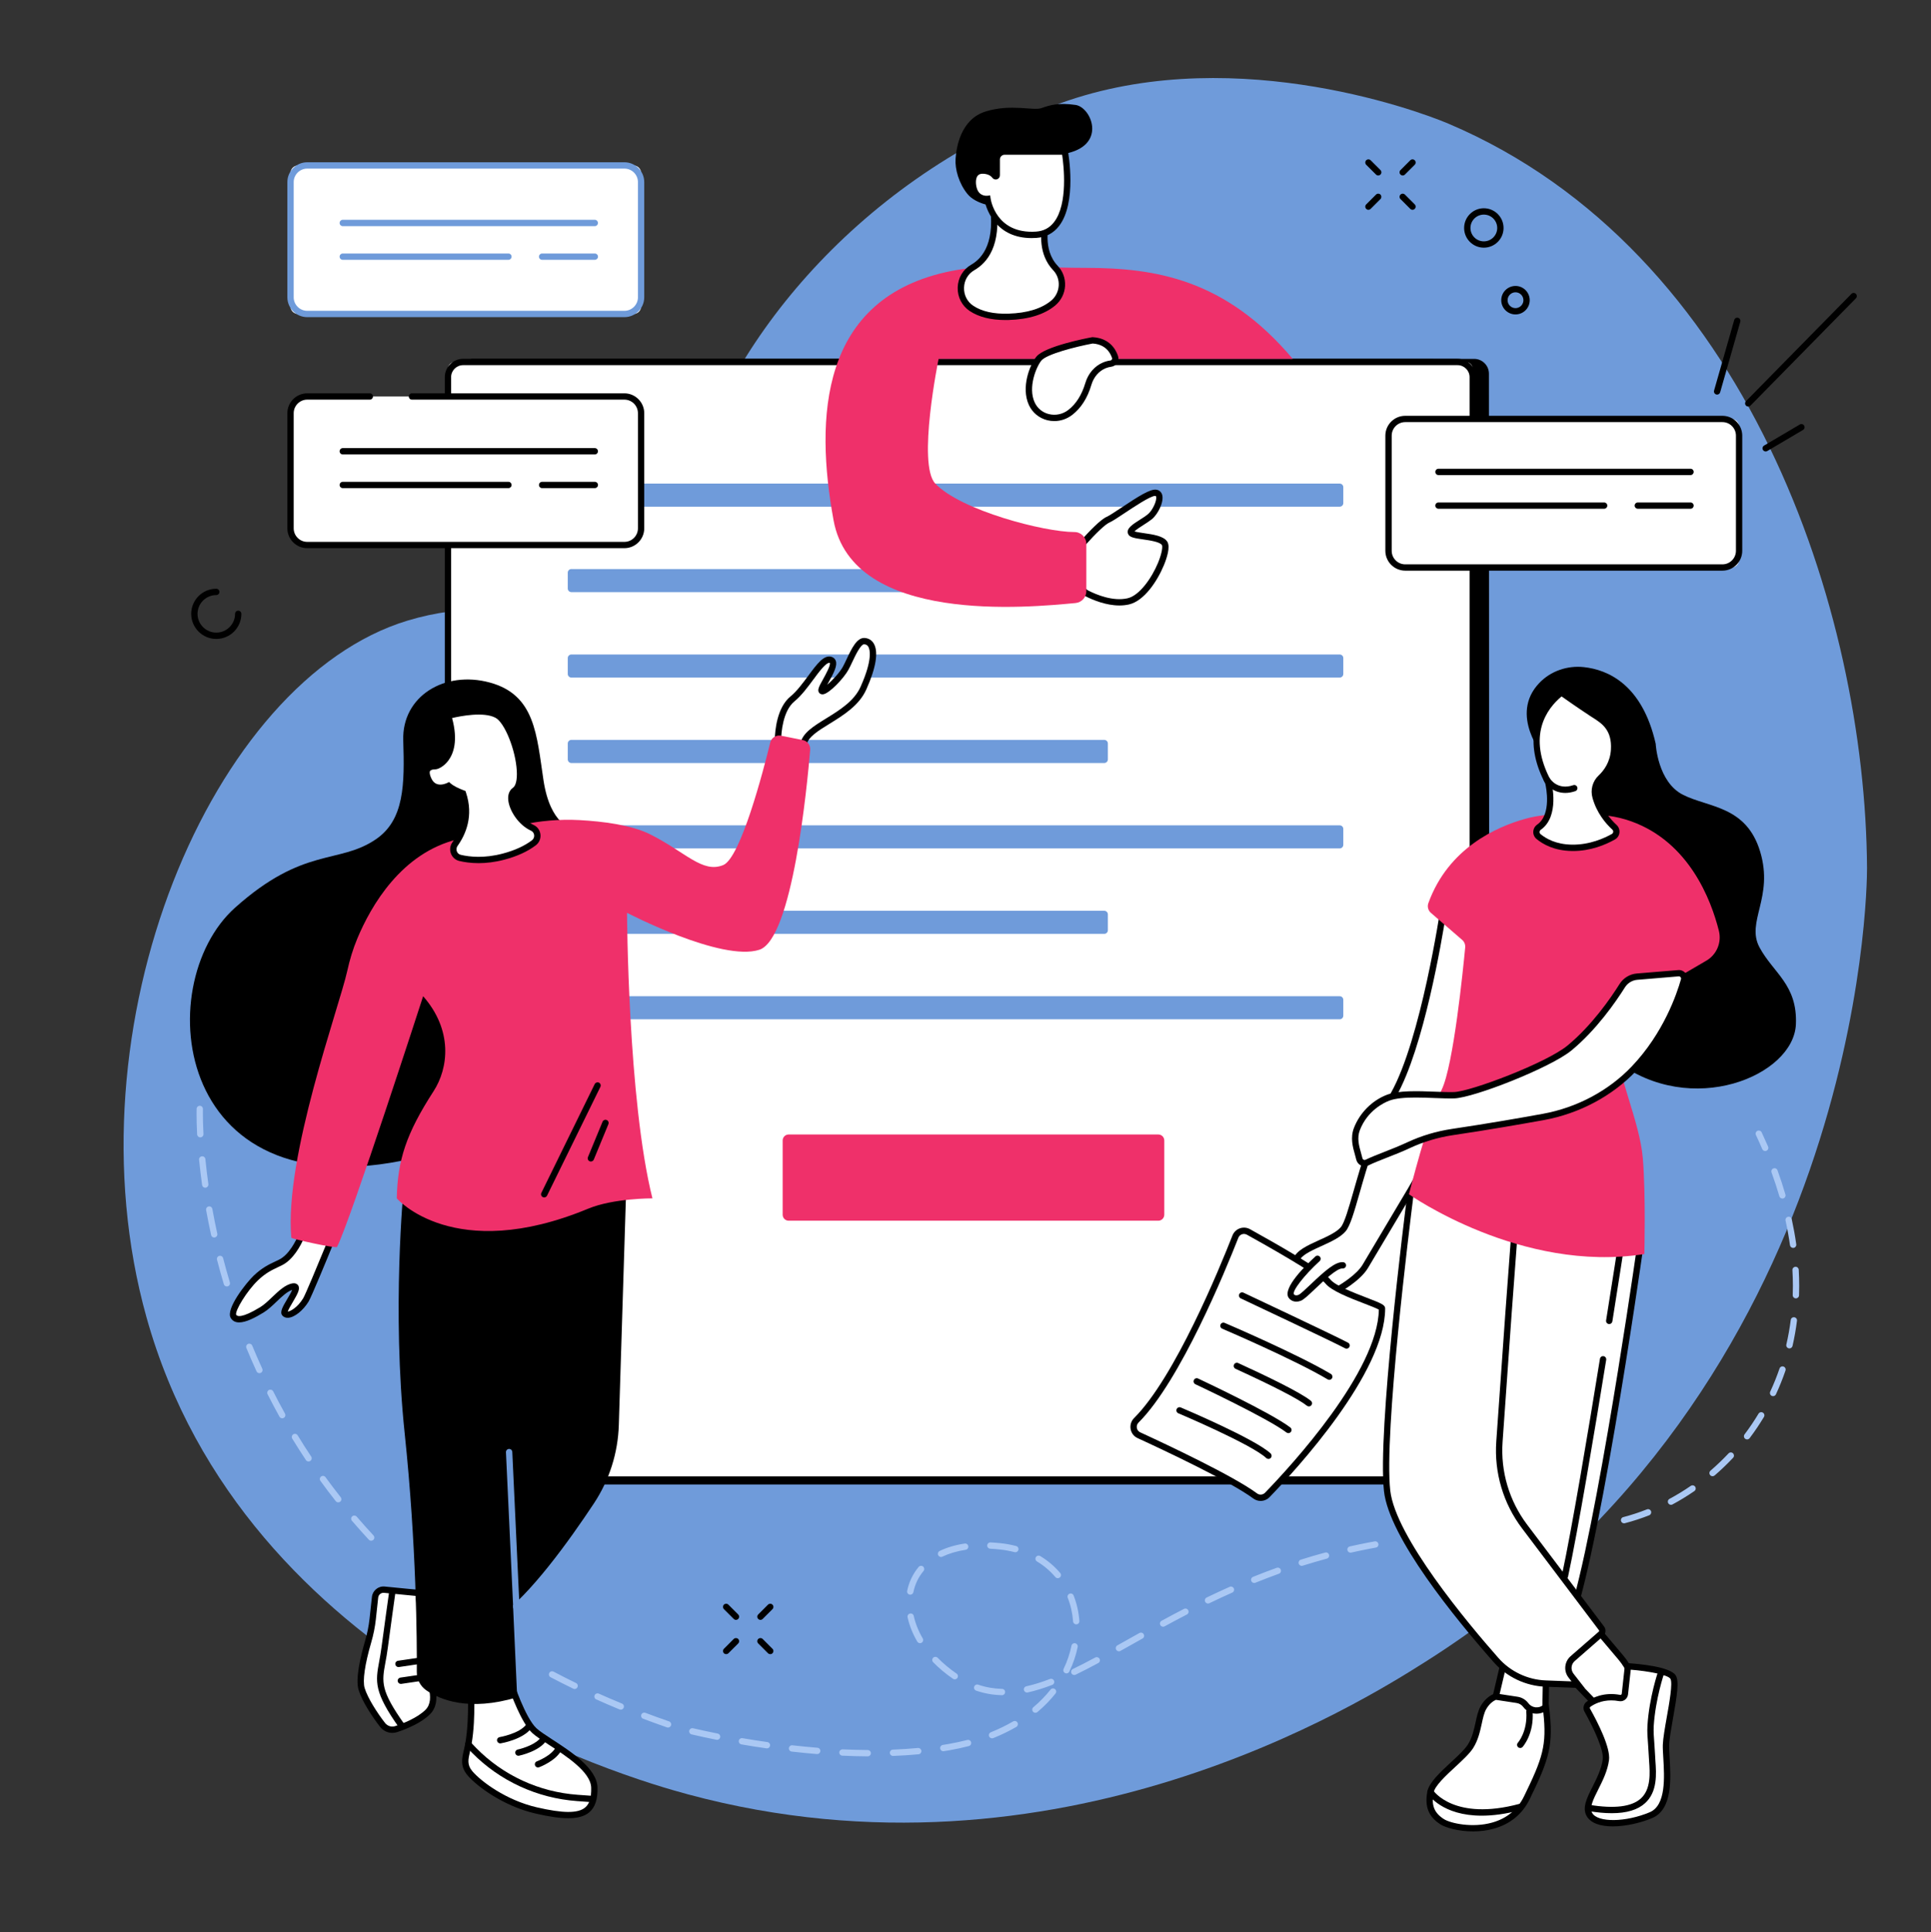 <?xml version="1.0" encoding="UTF-8"?>
<svg xmlns="http://www.w3.org/2000/svg" xmlns:xlink="http://www.w3.org/1999/xlink" width="224.88pt" height="225pt" viewBox="0 0 224.88 225" version="1.2">
<rect x="0" y="0" width="224.88" height="225" fill="#333333" stroke="none"/>
<defs>
<clipPath id="clip1">
  <path d="M 14 9 L 217.457 9 L 217.457 213 L 14 213 Z M 14 9 "/>
</clipPath>
</defs>
<g id="surface1">
<g clip-path="url(#clip1)" clip-rule="nonzero">
<path style=" stroke:none;fill-rule:nonzero;fill:rgb(43.529%,60.779%,85.489%);fill-opacity:1;" d="M 166.016 193.496 C 216.762 161.398 217.445 103.711 217.43 101.066 C 217.242 71.113 203.555 29.223 168.703 14.41 C 164.676 12.699 142.438 4.668 122.555 12.375 C 99.355 21.371 83.891 40.77 79.961 57.711 C 79.406 60.113 79.012 62.598 76.93 65.27 C 68.887 75.594 60.832 68.211 47.449 72.27 C 24.656 79.184 7.59 119.496 17.059 153.387 C 28.461 194.191 73.125 207.059 80.129 208.945 C 123.234 220.551 158.719 198.109 166.016 193.496 "/>
</g>
<path style=" stroke:none;fill-rule:nonzero;fill:rgb(0%,0%,0%);fill-opacity:1;" d="M 173.453 172.855 L 54.109 172.855 L 54.879 41.781 L 171.676 41.789 C 172.625 41.789 173.395 42.559 173.398 43.508 L 173.453 172.855 "/>
<path style=" stroke:none;fill-rule:nonzero;fill:rgb(100%,100%,100%);fill-opacity:1;" d="M 170.711 172.285 L 52.965 172.285 C 52.523 172.285 52.168 171.926 52.168 171.484 L 52.168 42.949 C 52.168 42.508 52.523 42.152 52.965 42.152 L 170.711 42.152 C 171.152 42.152 171.512 42.508 171.512 42.949 L 171.512 171.484 C 171.512 171.926 171.152 172.285 170.711 172.285 "/>
<path style=" stroke:none;fill-rule:nonzero;fill:rgb(0%,0%,0%);fill-opacity:1;" d="M 53.934 42.52 C 53.164 42.52 52.535 43.145 52.535 43.918 L 52.535 170.52 C 52.535 171.289 53.164 171.918 53.934 171.918 L 169.746 171.918 C 170.516 171.918 171.145 171.289 171.145 170.52 L 171.145 43.918 C 171.145 43.145 170.516 42.52 169.746 42.52 Z M 169.746 172.652 L 53.934 172.652 C 52.758 172.652 51.801 171.695 51.801 170.52 L 51.801 43.918 C 51.801 42.742 52.758 41.781 53.934 41.781 L 169.746 41.781 C 170.922 41.781 171.879 42.742 171.879 43.918 L 171.879 170.52 C 171.879 171.695 170.922 172.652 169.746 172.652 "/>
<path style=" stroke:none;fill-rule:nonzero;fill:rgb(43.529%,60.779%,85.489%);fill-opacity:1;" d="M 156.02 59 L 66.543 59 C 66.309 59 66.125 58.812 66.125 58.582 L 66.125 56.73 C 66.125 56.5 66.309 56.312 66.543 56.312 L 156.02 56.312 C 156.25 56.312 156.438 56.5 156.438 56.73 L 156.438 58.582 C 156.438 58.812 156.25 59 156.02 59 "/>
<path style=" stroke:none;fill-rule:nonzero;fill:rgb(43.529%,60.779%,85.489%);fill-opacity:1;" d="M 128.602 68.949 L 66.543 68.949 C 66.309 68.949 66.121 68.762 66.121 68.531 L 66.121 66.68 C 66.121 66.449 66.309 66.262 66.543 66.262 L 128.602 66.262 C 128.832 66.262 129.02 66.449 129.02 66.68 L 129.02 68.531 C 129.02 68.762 128.832 68.949 128.602 68.949 "/>
<path style=" stroke:none;fill-rule:nonzero;fill:rgb(43.529%,60.779%,85.489%);fill-opacity:1;" d="M 156.016 78.898 L 66.543 78.898 C 66.309 78.898 66.121 78.711 66.121 78.48 L 66.121 76.629 C 66.121 76.398 66.309 76.211 66.543 76.211 L 156.016 76.211 C 156.25 76.211 156.438 76.398 156.438 76.629 L 156.438 78.48 C 156.438 78.711 156.25 78.898 156.016 78.898 "/>
<path style=" stroke:none;fill-rule:nonzero;fill:rgb(43.529%,60.779%,85.489%);fill-opacity:1;" d="M 128.602 88.848 L 66.543 88.848 C 66.309 88.848 66.121 88.66 66.121 88.426 L 66.121 86.574 C 66.121 86.344 66.309 86.156 66.543 86.156 L 128.602 86.156 C 128.832 86.156 129.02 86.344 129.02 86.574 L 129.02 88.426 C 129.02 88.66 128.832 88.848 128.602 88.848 "/>
<path style=" stroke:none;fill-rule:nonzero;fill:rgb(43.529%,60.779%,85.489%);fill-opacity:1;" d="M 156.016 98.793 L 66.543 98.793 C 66.309 98.793 66.121 98.605 66.121 98.375 L 66.121 96.523 C 66.121 96.293 66.309 96.105 66.543 96.105 L 156.016 96.105 C 156.25 96.105 156.438 96.293 156.438 96.523 L 156.438 98.375 C 156.438 98.605 156.25 98.793 156.016 98.793 "/>
<path style=" stroke:none;fill-rule:nonzero;fill:rgb(43.529%,60.779%,85.489%);fill-opacity:1;" d="M 128.602 108.742 L 66.543 108.742 C 66.309 108.742 66.121 108.555 66.121 108.324 L 66.121 106.473 C 66.121 106.242 66.309 106.055 66.543 106.055 L 128.602 106.055 C 128.832 106.055 129.02 106.242 129.02 106.473 L 129.02 108.324 C 129.02 108.555 128.832 108.742 128.602 108.742 "/>
<path style=" stroke:none;fill-rule:nonzero;fill:rgb(43.529%,60.779%,85.489%);fill-opacity:1;" d="M 156.016 118.691 L 66.543 118.691 C 66.309 118.691 66.121 118.504 66.121 118.273 L 66.121 116.422 C 66.121 116.188 66.309 116.004 66.543 116.004 L 156.016 116.004 C 156.25 116.004 156.438 116.188 156.438 116.422 L 156.438 118.273 C 156.438 118.504 156.25 118.691 156.016 118.691 "/>
<path style=" stroke:none;fill-rule:nonzero;fill:rgb(93.729%,18.819%,41.57%);fill-opacity:1;" d="M 134.895 142.145 L 91.848 142.145 C 91.461 142.145 91.148 141.832 91.148 141.445 L 91.148 132.801 C 91.148 132.414 91.461 132.105 91.848 132.105 L 134.895 132.105 C 135.277 132.105 135.59 132.414 135.59 132.801 L 135.59 141.445 C 135.59 141.832 135.277 142.145 134.895 142.145 "/>
<path style=" stroke:none;fill-rule:nonzero;fill:rgb(100%,100%,100%);fill-opacity:1;" d="M 125.781 64.137 C 125.773 63.809 125.891 63.488 126.109 63.242 C 126.793 62.48 128.316 60.828 129.039 60.512 C 129.988 60.102 133.652 57.258 134.598 57.383 C 135.547 57.508 134.723 59.523 133.898 60.184 C 133.074 60.844 131.512 61.543 131.719 62.035 C 131.922 62.531 135.051 62.367 135.629 63.273 C 136.203 64.18 133.941 69.449 131.387 70.027 C 129.594 70.43 127.609 69.621 126.586 69.102 C 126.156 68.887 125.883 68.453 125.871 67.973 L 125.781 64.137 "/>
<path style=" stroke:none;fill-rule:nonzero;fill:rgb(0%,0%,0%);fill-opacity:1;" d="M 134.516 57.746 C 133.98 57.746 132.051 59.027 131 59.727 C 130.191 60.266 129.547 60.695 129.188 60.852 C 128.727 61.051 127.68 62.039 126.383 63.488 C 126.227 63.664 126.145 63.895 126.148 64.129 L 126.238 67.965 C 126.246 68.309 126.445 68.617 126.75 68.773 C 127.73 69.27 129.625 70.047 131.309 69.668 C 132.703 69.352 134.125 67.312 134.859 65.547 C 135.383 64.281 135.395 63.59 135.316 63.469 C 135.078 63.094 133.895 62.922 133.109 62.809 C 132.137 62.668 131.547 62.582 131.379 62.176 C 131.117 61.555 131.883 61.07 132.77 60.508 C 133.09 60.305 133.422 60.094 133.668 59.895 C 134.211 59.461 134.766 58.281 134.637 57.824 C 134.621 57.766 134.605 57.754 134.551 57.75 C 134.539 57.746 134.527 57.746 134.516 57.746 Z M 130.363 70.504 C 128.805 70.504 127.281 69.867 126.422 69.434 C 125.871 69.152 125.52 68.598 125.504 67.984 L 125.414 64.148 C 125.402 63.723 125.555 63.312 125.836 63 C 126.828 61.887 128.164 60.492 128.895 60.176 C 129.195 60.043 129.875 59.594 130.594 59.113 C 132.586 57.789 133.945 56.926 134.648 57.02 C 134.996 57.062 135.25 57.285 135.348 57.629 C 135.574 58.434 134.855 59.891 134.129 60.469 C 133.852 60.691 133.504 60.914 133.164 61.129 C 132.832 61.34 132.305 61.676 132.121 61.879 C 132.355 61.957 132.844 62.027 133.215 62.082 C 134.297 62.238 135.52 62.414 135.938 63.074 C 136.328 63.684 135.863 65.047 135.551 65.801 C 134.781 67.664 133.254 69.98 131.469 70.387 C 131.105 70.469 130.73 70.504 130.363 70.504 "/>
<path style=" stroke:none;fill-rule:nonzero;fill:rgb(93.729%,18.819%,41.57%);fill-opacity:1;" d="M 126.484 31.191 C 134.434 31.211 142.652 32.418 150.551 41.789 L 109.309 41.789 C 109.309 41.789 106.789 54.07 108.922 56.312 C 111.902 59.441 121.637 61.961 125.121 61.953 C 125.887 61.949 126.512 62.574 126.512 63.34 L 126.512 68.84 C 126.512 69.555 125.969 70.152 125.254 70.219 C 119.859 70.727 99.301 72.785 97.074 60.582 C 94.914 48.734 95.387 34.609 110.832 31.547 C 114.164 30.887 118.531 30.941 121.234 31.07 C 122.984 31.152 124.734 31.188 126.484 31.191 "/>
<path style=" stroke:none;fill-rule:nonzero;fill:rgb(100%,100%,100%);fill-opacity:1;" d="M 127.227 39.633 C 127.227 39.633 121.898 40.625 120.98 41.762 C 120.332 42.57 119.277 45.082 120.156 47.004 C 120.941 48.73 123.145 49.184 124.645 48.023 C 125.43 47.414 126.246 46.398 126.746 44.707 C 127.031 43.746 127.691 42.922 128.617 42.539 C 128.844 42.445 129.094 42.375 129.355 42.344 C 129.734 42.297 129.977 41.922 129.852 41.559 C 129.59 40.789 128.926 39.723 127.227 39.633 "/>
<path style=" stroke:none;fill-rule:nonzero;fill:rgb(0%,0%,0%);fill-opacity:1;" d="M 127.25 40 C 125.234 40.379 121.871 41.246 121.27 41.992 C 120.703 42.691 119.684 45.078 120.492 46.852 C 120.805 47.539 121.41 48.039 122.148 48.219 C 122.938 48.414 123.766 48.238 124.422 47.73 C 125.32 47.035 125.984 45.98 126.395 44.602 C 126.727 43.484 127.484 42.609 128.477 42.199 C 128.754 42.086 129.035 42.012 129.312 41.977 C 129.41 41.965 129.461 41.906 129.48 41.871 C 129.504 41.84 129.535 41.77 129.504 41.676 C 129.262 40.965 128.672 40.098 127.25 40 Z M 122.785 49.031 C 122.512 49.031 122.238 49 121.973 48.934 C 121.012 48.695 120.23 48.047 119.82 47.156 C 118.887 45.105 119.926 42.48 120.695 41.531 C 121.668 40.32 126.598 39.371 127.16 39.27 L 127.203 39.262 L 127.246 39.262 C 129.211 39.371 129.941 40.676 130.199 41.441 C 130.293 41.719 130.262 42.02 130.105 42.266 C 129.949 42.512 129.691 42.672 129.402 42.707 C 129.188 42.734 128.973 42.793 128.758 42.879 C 127.973 43.203 127.371 43.906 127.102 44.809 C 126.648 46.344 125.895 47.523 124.871 48.312 C 124.258 48.785 123.527 49.031 122.785 49.031 "/>
<path style=" stroke:none;fill-rule:nonzero;fill:rgb(100%,100%,100%);fill-opacity:1;" d="M 121.84 25.918 C 121.84 25.918 120.906 29.102 122.918 31.211 C 124.023 32.371 123.891 34.258 122.66 35.281 C 121.66 36.113 120.051 36.812 117.461 36.891 C 115.457 36.953 114.086 36.535 113.145 35.91 C 111.422 34.773 111.5 32.164 113.293 31.137 C 114.785 30.281 116.371 28.246 115.582 23.41 L 121.84 25.918 "/>
<path style=" stroke:none;fill-rule:nonzero;fill:rgb(0%,0%,0%);fill-opacity:1;" d="M 116.035 23.992 C 116.621 28.594 114.988 30.59 113.473 31.457 C 112.746 31.875 112.293 32.633 112.27 33.488 C 112.238 34.352 112.645 35.141 113.348 35.605 C 114.348 36.27 115.727 36.578 117.445 36.523 C 119.613 36.457 121.289 35.945 122.426 35 C 122.941 34.57 123.258 33.934 123.297 33.254 C 123.336 32.582 123.109 31.945 122.652 31.469 C 120.887 29.613 121.219 27.043 121.406 26.141 Z M 117.078 37.266 C 115.383 37.266 113.992 36.914 112.941 36.223 C 112.023 35.613 111.496 34.582 111.531 33.465 C 111.566 32.352 112.156 31.363 113.109 30.82 C 114.488 30.027 115.977 28.113 115.219 23.473 L 115.113 22.828 L 122.285 25.699 L 122.191 26.02 C 122.18 26.066 121.352 29.035 123.184 30.961 C 123.781 31.586 124.082 32.418 124.035 33.297 C 123.984 34.18 123.566 35.004 122.895 35.566 C 121.629 36.621 119.805 37.188 117.469 37.262 C 117.336 37.266 117.207 37.266 117.078 37.266 "/>
<path style=" stroke:none;fill-rule:nonzero;fill:rgb(0%,0%,0%);fill-opacity:1;" d="M 115.996 24.039 C 115.996 24.039 113.707 23.875 112.66 22.578 C 111.672 21.355 111.199 19.699 111.285 18.488 C 111.367 17.277 111.824 13.898 114.789 12.98 C 117.75 12.062 120.316 12.926 121.277 12.59 C 122.238 12.258 123.211 11.922 125.254 12.219 C 127.07 12.48 128.867 16.727 124.41 17.816 C 124.281 17.848 124.152 17.871 124.02 17.891 L 115.957 19.07 L 115.996 24.039 "/>
<path style=" stroke:none;fill-rule:nonzero;fill:rgb(100%,100%,100%);fill-opacity:1;" d="M 116.082 20.414 L 116.082 18.566 C 116.082 18.062 116.488 17.652 116.996 17.652 L 124.008 17.652 C 124.008 17.652 125.719 27.004 120.672 27.336 C 115.621 27.668 114.996 23.16 114.996 23.16 C 114.996 23.16 113.871 23.289 113.453 22.16 C 113.133 21.297 113.16 19.781 114.539 19.867 C 115.27 19.91 115.66 20.215 115.863 20.488 C 115.934 20.582 116.082 20.531 116.082 20.414 "/>
<path style=" stroke:none;fill-rule:nonzero;fill:rgb(0%,0%,0%);fill-opacity:1;" d="M 115.312 22.758 L 115.363 23.109 C 115.387 23.281 116.008 27.273 120.648 26.969 C 121.531 26.91 122.219 26.551 122.746 25.871 C 124.406 23.746 123.875 19.227 123.695 18.02 L 116.996 18.02 C 116.695 18.02 116.449 18.266 116.449 18.566 L 116.449 20.414 C 116.449 20.625 116.312 20.812 116.113 20.879 C 115.914 20.945 115.695 20.875 115.57 20.707 C 115.355 20.422 115 20.262 114.516 20.23 C 114.203 20.215 113.984 20.293 113.844 20.48 C 113.574 20.844 113.621 21.551 113.797 22.031 C 114.113 22.879 114.922 22.797 114.957 22.797 Z M 120.145 27.723 C 116.074 27.723 114.953 24.551 114.699 23.527 C 114.168 23.473 113.438 23.18 113.109 22.289 C 112.855 21.605 112.805 20.648 113.254 20.043 C 113.457 19.77 113.844 19.453 114.559 19.496 C 115.07 19.527 115.441 19.672 115.715 19.848 L 115.715 18.566 C 115.715 17.859 116.289 17.285 116.996 17.285 L 124.316 17.285 L 124.371 17.586 C 124.414 17.832 125.441 23.609 123.328 26.324 C 122.672 27.168 121.785 27.629 120.695 27.703 C 120.508 27.715 120.324 27.723 120.145 27.723 "/>
<path style=" stroke:none;fill-rule:nonzero;fill:rgb(100%,100%,100%);fill-opacity:1;" d="M 201.652 66.082 L 162.586 66.082 C 162.098 66.082 161.703 65.688 161.703 65.203 L 161.703 49.664 C 161.703 49.18 162.098 48.785 162.586 48.785 L 201.652 48.785 C 202.137 48.785 202.531 49.18 202.531 49.664 L 202.531 65.203 C 202.531 65.688 202.137 66.082 201.652 66.082 "/>
<path style=" stroke:none;fill-rule:nonzero;fill:rgb(0%,0%,0%);fill-opacity:1;" d="M 163.648 49.152 C 162.781 49.152 162.074 49.859 162.074 50.73 L 162.074 64.137 C 162.074 65.008 162.781 65.715 163.648 65.715 L 200.59 65.715 C 201.457 65.715 202.164 65.008 202.164 64.137 L 202.164 50.73 C 202.164 49.859 201.457 49.152 200.59 49.152 Z M 200.59 66.449 L 163.648 66.449 C 162.375 66.449 161.336 65.414 161.336 64.137 L 161.336 50.73 C 161.336 49.453 162.375 48.418 163.648 48.418 L 200.59 48.418 C 201.863 48.418 202.898 49.453 202.898 50.73 L 202.898 64.137 C 202.898 65.414 201.863 66.449 200.59 66.449 "/>
<path style=" stroke:none;fill-rule:nonzero;fill:rgb(0%,0%,0%);fill-opacity:1;" d="M 196.875 55.32 L 167.523 55.32 C 167.316 55.32 167.156 55.152 167.156 54.949 C 167.156 54.746 167.316 54.582 167.523 54.582 L 196.875 54.582 C 197.078 54.582 197.242 54.746 197.242 54.949 C 197.242 55.152 197.078 55.32 196.875 55.32 "/>
<path style=" stroke:none;fill-rule:nonzero;fill:rgb(0%,0%,0%);fill-opacity:1;" d="M 196.875 59.242 L 190.738 59.242 C 190.535 59.242 190.367 59.078 190.367 58.875 C 190.367 58.672 190.535 58.508 190.738 58.508 L 196.875 58.508 C 197.078 58.508 197.242 58.672 197.242 58.875 C 197.242 59.078 197.078 59.242 196.875 59.242 "/>
<path style=" stroke:none;fill-rule:nonzero;fill:rgb(0%,0%,0%);fill-opacity:1;" d="M 186.812 59.242 L 167.52 59.242 C 167.316 59.242 167.152 59.078 167.152 58.875 C 167.152 58.672 167.316 58.508 167.52 58.508 L 186.812 58.508 C 187.016 58.508 187.184 58.672 187.184 58.875 C 187.184 59.078 187.016 59.242 186.812 59.242 "/>
<path style=" stroke:none;fill-rule:nonzero;fill:rgb(100%,100%,100%);fill-opacity:1;" d="M 73.781 36.562 L 34.711 36.562 C 34.227 36.562 33.832 36.168 33.832 35.684 L 33.832 20.145 C 33.832 19.66 34.227 19.266 34.711 19.266 L 73.781 19.266 C 74.266 19.266 74.66 19.66 74.66 20.145 L 74.66 35.684 C 74.66 36.168 74.266 36.562 73.781 36.562 "/>
<path style=" stroke:none;fill-rule:nonzero;fill:rgb(43.529%,60.779%,85.489%);fill-opacity:1;" d="M 35.777 19.633 C 34.91 19.633 34.203 20.34 34.203 21.207 L 34.203 34.617 C 34.203 35.484 34.91 36.191 35.777 36.191 L 72.719 36.191 C 73.586 36.191 74.293 35.484 74.293 34.617 L 74.293 21.207 C 74.293 20.34 73.586 19.633 72.719 19.633 Z M 72.719 36.93 L 35.777 36.93 C 34.504 36.93 33.465 35.891 33.465 34.617 L 33.465 21.207 C 33.465 19.934 34.504 18.895 35.777 18.895 L 72.719 18.895 C 73.992 18.895 75.027 19.934 75.027 21.207 L 75.027 34.617 C 75.027 35.891 73.992 36.93 72.719 36.93 "/>
<path style=" stroke:none;fill-rule:nonzero;fill:rgb(43.529%,60.779%,85.489%);fill-opacity:1;" d="M 69.27 26.332 L 39.918 26.332 C 39.715 26.332 39.551 26.168 39.551 25.965 C 39.551 25.762 39.715 25.594 39.918 25.594 L 69.27 25.594 C 69.473 25.594 69.637 25.762 69.637 25.965 C 69.637 26.168 69.473 26.332 69.27 26.332 "/>
<path style=" stroke:none;fill-rule:nonzero;fill:rgb(43.529%,60.779%,85.489%);fill-opacity:1;" d="M 69.27 30.254 L 63.133 30.254 C 62.93 30.254 62.766 30.09 62.766 29.887 C 62.766 29.684 62.93 29.52 63.133 29.52 L 69.27 29.52 C 69.473 29.52 69.641 29.684 69.641 29.887 C 69.641 30.09 69.473 30.254 69.27 30.254 "/>
<path style=" stroke:none;fill-rule:nonzero;fill:rgb(43.529%,60.779%,85.489%);fill-opacity:1;" d="M 59.211 30.254 L 39.918 30.254 C 39.715 30.254 39.551 30.09 39.551 29.887 C 39.551 29.684 39.715 29.52 39.918 29.52 L 59.211 29.52 C 59.414 29.52 59.578 29.684 59.578 29.887 C 59.578 30.09 59.414 30.254 59.211 30.254 "/>
<path style=" stroke:none;fill-rule:nonzero;fill:rgb(100%,100%,100%);fill-opacity:1;" d="M 72.715 46.172 C 73.789 46.172 74.66 47.043 74.66 48.117 L 74.66 61.52 C 74.66 62.594 73.789 63.469 72.715 63.469 L 35.781 63.469 C 34.707 63.469 33.832 62.594 33.832 61.52 L 33.832 48.117 C 33.832 47.043 34.707 46.172 35.781 46.172 L 72.715 46.172 "/>
<path style=" stroke:none;fill-rule:nonzero;fill:rgb(0%,0%,0%);fill-opacity:1;" d="M 72.715 63.832 L 35.781 63.832 C 34.504 63.832 33.465 62.797 33.465 61.52 L 33.465 48.117 C 33.465 46.84 34.504 45.801 35.781 45.801 L 43.066 45.801 C 43.27 45.801 43.434 45.965 43.434 46.168 C 43.434 46.375 43.27 46.535 43.066 46.535 L 35.781 46.535 C 34.91 46.535 34.203 47.246 34.203 48.117 L 34.203 61.52 C 34.203 62.391 34.91 63.098 35.781 63.098 L 72.715 63.098 C 73.586 63.098 74.293 62.391 74.293 61.52 L 74.293 48.117 C 74.293 47.246 73.586 46.535 72.715 46.535 L 47.977 46.535 C 47.773 46.535 47.609 46.375 47.609 46.168 C 47.609 45.965 47.773 45.801 47.977 45.801 L 72.715 45.801 C 73.988 45.801 75.027 46.84 75.027 48.117 L 75.027 61.52 C 75.027 62.797 73.988 63.832 72.715 63.832 "/>
<path style=" stroke:none;fill-rule:nonzero;fill:rgb(0%,0%,0%);fill-opacity:1;" d="M 69.27 52.918 L 39.918 52.918 C 39.715 52.918 39.551 52.754 39.551 52.551 C 39.551 52.344 39.715 52.18 39.918 52.18 L 69.27 52.18 C 69.473 52.18 69.637 52.344 69.637 52.551 C 69.637 52.754 69.473 52.918 69.27 52.918 "/>
<path style=" stroke:none;fill-rule:nonzero;fill:rgb(0%,0%,0%);fill-opacity:1;" d="M 69.27 56.84 L 63.133 56.84 C 62.93 56.84 62.766 56.676 62.766 56.473 C 62.766 56.27 62.93 56.105 63.133 56.105 L 69.27 56.105 C 69.473 56.105 69.641 56.27 69.641 56.473 C 69.641 56.676 69.473 56.84 69.27 56.84 "/>
<path style=" stroke:none;fill-rule:nonzero;fill:rgb(0%,0%,0%);fill-opacity:1;" d="M 59.211 56.84 L 39.918 56.84 C 39.715 56.84 39.551 56.676 39.551 56.473 C 39.551 56.27 39.715 56.105 39.918 56.105 L 59.211 56.105 C 59.414 56.105 59.578 56.27 59.578 56.473 C 59.578 56.676 59.414 56.84 59.211 56.84 "/>
<path style=" stroke:none;fill-rule:nonzero;fill:rgb(100%,100%,100%);fill-opacity:1;" d="M 186.441 190.266 L 188.773 193.027 C 189.77 194.207 190.363 195.668 190.477 197.207 C 190.539 198.039 190.242 198.859 189.664 199.461 C 188.887 200.266 187.598 200.266 186.82 199.461 L 183.227 195.738 L 180.359 192.422 L 186.441 190.266 "/>
<path style=" stroke:none;fill-rule:nonzero;fill:rgb(0%,0%,0%);fill-opacity:1;" d="M 180.988 192.59 L 183.504 195.496 L 187.086 199.207 C 187.391 199.523 187.801 199.699 188.242 199.699 C 188.684 199.695 189.094 199.523 189.398 199.207 C 189.902 198.68 190.164 197.961 190.109 197.234 C 190 195.766 189.441 194.391 188.492 193.266 L 186.324 190.699 Z M 188.242 200.434 C 187.602 200.434 187 200.18 186.555 199.719 L 182.961 195.992 L 179.727 192.254 L 186.559 189.836 L 189.055 192.793 C 190.105 194.035 190.723 195.555 190.844 197.18 C 190.91 198.117 190.578 199.039 189.926 199.715 C 189.48 200.18 188.883 200.434 188.242 200.434 "/>
<path style=" stroke:none;fill-rule:nonzero;fill:rgb(100%,100%,100%);fill-opacity:1;" d="M 180.047 195.512 L 179.957 200.488 L 177.184 201.566 C 176.305 201.91 175.305 201.625 174.734 200.875 L 173.73 199.547 L 175.43 192.332 L 180.047 195.512 "/>
<path style=" stroke:none;fill-rule:nonzero;fill:rgb(0%,0%,0%);fill-opacity:1;" d="M 174.125 199.461 L 175.027 200.652 C 175.496 201.27 176.328 201.504 177.051 201.223 L 179.594 200.234 L 179.676 195.703 L 175.664 192.941 Z M 176.426 202.078 C 175.664 202.078 174.922 201.727 174.441 201.098 L 173.332 199.629 L 175.195 191.723 L 180.418 195.324 L 180.32 200.738 L 177.32 201.91 C 177.027 202.023 176.727 202.078 176.426 202.078 "/>
<path style=" stroke:none;fill-rule:nonzero;fill:rgb(100%,100%,100%);fill-opacity:1;" d="M 174.176 197.559 C 174.176 197.559 173.34 197.801 172.742 198.875 C 172.145 199.949 172.203 201.863 171.25 203.355 C 170.293 204.852 166.887 207.121 166.59 208.672 C 166.289 210.227 166.648 211.301 167.965 212.137 C 169.277 212.977 175.492 214.109 177.82 209.332 C 180.148 204.551 180.566 203.117 180.031 198.754 L 179.992 198.789 C 179.305 199.398 178.242 199.289 177.695 198.555 C 177.449 198.223 177.082 198.004 176.676 197.941 L 174.176 197.559 "/>
<path style=" stroke:none;fill-rule:nonzero;fill:rgb(0%,0%,0%);fill-opacity:1;" d="M 174.215 197.938 C 174.023 198.016 173.484 198.293 173.062 199.051 C 172.832 199.469 172.699 200.074 172.562 200.711 C 172.363 201.621 172.137 202.648 171.559 203.555 C 171.141 204.203 170.336 204.953 169.48 205.742 C 168.367 206.773 167.105 207.941 166.953 208.742 C 166.668 210.207 167.02 211.102 168.16 211.828 C 168.938 212.32 171.48 212.879 173.785 212.227 C 175.488 211.746 176.734 210.715 177.488 209.168 C 179.652 204.73 180.152 203.246 179.73 199.387 C 179.426 199.52 179.09 199.574 178.754 199.543 C 178.219 199.484 177.723 199.207 177.402 198.773 C 177.211 198.52 176.934 198.352 176.621 198.305 Z M 171.551 213.258 C 169.82 213.258 168.336 212.809 167.766 212.449 C 166.363 211.555 165.891 210.371 166.23 208.605 C 166.43 207.566 167.727 206.363 168.98 205.203 C 169.801 204.445 170.574 203.727 170.938 203.156 C 171.445 202.363 171.648 201.445 171.844 200.555 C 171.992 199.859 172.137 199.207 172.422 198.695 C 173.086 197.5 174.035 197.219 174.074 197.207 L 174.152 197.184 L 176.734 197.578 C 177.238 197.652 177.684 197.922 177.992 198.332 C 178.195 198.605 178.492 198.773 178.832 198.809 C 179.168 198.844 179.492 198.738 179.746 198.512 L 180.309 198.016 L 180.395 198.711 C 180.945 203.184 180.461 204.75 178.152 209.492 C 177.301 211.234 175.898 212.395 173.984 212.934 C 173.164 213.168 172.332 213.258 171.551 213.258 "/>
<path style=" stroke:none;fill-rule:nonzero;fill:rgb(0%,0%,0%);fill-opacity:1;" d="M 177.043 203.543 C 176.953 203.543 176.863 203.512 176.797 203.449 C 176.645 203.312 176.633 203.078 176.77 202.93 C 176.785 202.914 177.914 201.621 177.75 199.32 C 177.738 199.117 177.891 198.941 178.09 198.926 C 178.297 198.91 178.469 199.062 178.484 199.266 C 178.672 201.902 177.371 203.363 177.316 203.426 C 177.242 203.504 177.141 203.543 177.043 203.543 "/>
<path style=" stroke:none;fill-rule:nonzero;fill:rgb(0%,0%,0%);fill-opacity:1;" d="M 172.562 211.426 C 167.957 211.426 166.363 209 166.277 208.867 C 166.172 208.695 166.223 208.469 166.395 208.363 C 166.566 208.254 166.789 208.305 166.902 208.477 C 166.93 208.523 169.352 212.09 176.945 210.051 C 177.145 209.996 177.344 210.113 177.398 210.312 C 177.453 210.508 177.336 210.707 177.137 210.762 C 175.359 211.238 173.844 211.426 172.562 211.426 "/>
<path style=" stroke:none;fill-rule:nonzero;fill:rgb(100%,100%,100%);fill-opacity:1;" d="M 185 198.449 C 185.586 198.035 186.836 197.387 188.617 197.727 C 188.918 197.781 189.199 197.566 189.234 197.262 L 189.586 194.035 C 189.586 194.035 194.246 194.332 194.844 195.289 C 195.441 196.246 194.078 201.23 194.02 203.199 C 193.961 205.172 194.965 210.227 192.277 211.363 C 189.586 212.496 185.941 212.734 185.109 211.301 C 184.27 209.867 186.66 207.598 187.02 204.91 C 187.207 203.492 185.473 200.25 184.848 199.137 C 184.719 198.902 184.781 198.605 185 198.449 "/>
<path style=" stroke:none;fill-rule:nonzero;fill:rgb(0%,0%,0%);fill-opacity:1;" d="M 185 198.449 Z M 187.637 198 C 186.473 198 185.645 198.441 185.211 198.75 C 185.148 198.797 185.129 198.887 185.168 198.957 C 186.078 200.578 187.574 203.512 187.383 204.957 C 187.215 206.215 186.637 207.359 186.129 208.375 C 185.555 209.512 185.059 210.492 185.426 211.117 C 186.082 212.246 189.344 212.199 192.129 211.023 C 194.035 210.219 193.836 206.922 193.707 204.742 C 193.672 204.133 193.637 203.605 193.648 203.191 C 193.676 202.41 193.887 201.219 194.109 199.957 C 194.395 198.363 194.824 195.957 194.531 195.484 C 194.238 195.02 191.977 194.59 189.914 194.426 L 189.598 197.301 C 189.57 197.551 189.441 197.777 189.238 197.93 C 189.043 198.074 188.789 198.133 188.547 198.086 C 188.223 198.023 187.922 198 187.637 198 Z M 187.82 212.672 C 186.457 212.672 185.285 212.34 184.789 211.488 C 184.223 210.52 184.801 209.371 185.469 208.043 C 185.953 207.082 186.504 205.992 186.652 204.859 C 186.793 203.812 185.645 201.312 184.527 199.316 C 184.301 198.918 184.414 198.414 184.785 198.148 C 185.422 197.699 186.773 197 188.688 197.363 C 188.738 197.375 188.777 197.355 188.801 197.336 C 188.824 197.32 188.859 197.285 188.867 197.223 L 189.258 193.645 L 189.609 193.668 C 190.746 193.738 194.508 194.059 195.152 195.094 C 195.57 195.758 195.312 197.422 194.836 200.086 C 194.617 201.32 194.406 202.488 194.387 203.211 C 194.375 203.594 194.406 204.105 194.441 204.699 C 194.582 207.086 194.801 210.695 192.418 211.699 C 191.09 212.262 189.336 212.672 187.82 212.672 "/>
<path style=" stroke:none;fill-rule:nonzero;fill:rgb(0%,0%,0%);fill-opacity:1;" d="M 187.703 211.137 C 186.895 211.137 185.992 211.055 184.988 210.887 C 184.785 210.855 184.652 210.664 184.684 210.465 C 184.719 210.266 184.906 210.129 185.105 210.164 C 188.012 210.641 190.023 210.391 191.09 209.422 C 192.281 208.336 192.148 206.457 192.051 205.086 C 192.035 204.832 192.016 204.594 192.008 204.375 C 191.996 204.031 191.969 203.645 191.938 203.234 C 191.875 202.441 191.812 201.621 191.859 200.934 C 192.066 197.645 193.078 194.695 193.121 194.57 C 193.188 194.379 193.398 194.277 193.59 194.344 C 193.781 194.41 193.883 194.621 193.816 194.812 C 193.805 194.844 192.793 197.793 192.59 200.98 C 192.551 201.617 192.613 202.41 192.672 203.176 C 192.703 203.594 192.73 203.988 192.746 204.348 C 192.754 204.559 192.77 204.789 192.785 205.035 C 192.895 206.555 193.039 208.641 191.586 209.965 C 190.727 210.746 189.445 211.137 187.703 211.137 "/>
<path style=" stroke:none;fill-rule:nonzero;fill:rgb(100%,100%,100%);fill-opacity:1;" d="M 190.961 145.52 C 190.961 145.52 185.465 184.176 182.238 190.27 L 171.129 186.328 L 176.508 141.812 L 190.961 145.52 "/>
<path style=" stroke:none;fill-rule:nonzero;fill:rgb(0%,0%,0%);fill-opacity:1;" d="M 171.531 186.078 L 182.055 189.816 C 185.074 183.352 190.016 149.5 190.547 145.793 L 176.82 142.273 Z M 182.414 190.723 L 170.73 186.574 L 176.191 141.352 L 191.371 145.242 L 191.324 145.57 C 191.102 147.152 185.781 184.363 182.566 190.441 L 182.414 190.723 "/>
<path style=" stroke:none;fill-rule:nonzero;fill:rgb(100%,100%,100%);fill-opacity:1;" d="M 164.504 138.73 C 164.398 138.703 164.297 138.773 164.281 138.883 C 163.961 141.395 160.777 166.703 161.543 173.602 C 162.141 178.988 170.145 188.672 174.23 193.305 C 175.699 194.973 177.785 195.961 180.004 196.043 L 183.793 196.184 L 182.957 195.109 C 182.488 194.508 182.57 193.641 183.148 193.141 L 186.441 190.266 C 186.633 190.102 186.66 189.816 186.508 189.613 L 177.547 177.746 C 175.414 174.918 174.371 171.414 174.621 167.875 L 175.668 153.047 L 176.508 141.812 L 164.504 138.73 "/>
<path style=" stroke:none;fill-rule:nonzero;fill:rgb(0%,0%,0%);fill-opacity:1;" d="M 164.414 139.09 Z M 164.617 139.141 C 164.152 142.82 161.164 166.875 161.906 173.559 C 162.508 178.945 170.914 188.992 174.504 193.062 C 175.898 194.645 177.91 195.598 180.02 195.676 L 183.016 195.789 L 182.664 195.336 C 182.078 194.578 182.184 193.492 182.906 192.859 L 186.199 189.988 C 186.242 189.949 186.25 189.883 186.215 189.836 L 177.254 177.969 C 175.062 175.07 174 171.477 174.254 167.852 L 175.301 153.02 L 176.113 142.094 Z M 184.566 196.582 L 179.988 196.41 C 177.68 196.324 175.48 195.281 173.953 193.551 C 169.438 188.43 161.777 179.035 161.176 173.641 C 160.41 166.727 163.555 141.672 163.918 138.836 C 163.938 138.68 164.02 138.539 164.152 138.453 C 164.281 138.363 164.445 138.336 164.594 138.375 L 176.895 141.535 L 176.035 153.074 L 174.988 167.902 C 174.746 171.352 175.762 174.77 177.84 177.527 L 186.801 189.391 C 187.07 189.746 187.016 190.254 186.68 190.543 L 183.391 193.418 C 182.957 193.789 182.898 194.434 183.246 194.887 L 184.566 196.582 "/>
<path style=" stroke:none;fill-rule:nonzero;fill:rgb(0%,0%,0%);fill-opacity:1;" d="M 187.41 154.18 C 187.391 154.18 187.371 154.18 187.352 154.176 C 187.148 154.145 187.012 153.953 187.043 153.754 C 187.84 148.766 188.395 145.18 188.398 145.141 C 188.43 144.941 188.617 144.805 188.82 144.836 C 189.02 144.867 189.156 145.055 189.125 145.254 C 189.121 145.289 188.566 148.879 187.773 153.871 C 187.742 154.051 187.586 154.18 187.41 154.18 "/>
<path style=" stroke:none;fill-rule:nonzero;fill:rgb(0%,0%,0%);fill-opacity:1;" d="M 182.25 183.898 C 182.227 183.898 182.199 183.895 182.176 183.891 C 181.977 183.844 181.848 183.652 181.891 183.449 C 183.074 177.949 184.957 166.695 186.328 158.223 C 186.359 158.023 186.547 157.887 186.75 157.918 C 186.949 157.953 187.086 158.141 187.055 158.344 C 185.684 166.82 183.797 178.086 182.609 183.605 C 182.574 183.777 182.422 183.898 182.25 183.898 "/>
<path style=" stroke:none;fill-rule:nonzero;fill:rgb(0%,0%,0%);fill-opacity:1;" d="M 179.77 88.051 C 179.77 88.051 175.691 83.258 179.27 79.523 C 180.605 78.129 182.547 77.473 184.465 77.684 C 187.219 77.984 191.25 79.672 192.82 86.609 C 192.82 86.609 193.031 91.066 196.02 92.562 C 199.012 94.055 203.387 93.84 204.988 99.18 C 206.59 104.52 203.305 107.32 204.906 110.312 C 206.508 113.301 209.332 114.645 209.148 119.254 C 208.91 125.285 196.926 130.25 188.176 123.523 L 179.77 88.051 "/>
<path style=" stroke:none;fill-rule:nonzero;fill:rgb(100%,100%,100%);fill-opacity:1;" d="M 168.125 105.781 C 168.125 105.781 165.871 121.141 162.289 127.473 C 158.707 133.809 157.629 141.695 156.438 143.129 C 155.242 144.562 151.551 145.184 150.969 146.684 L 152.316 147.602 L 155.652 150.266 C 155.652 150.266 158.094 148.953 158.988 147.477 C 159.5 146.633 162.098 142.258 164.234 138.66 C 166.191 135.371 167.602 131.781 168.41 128.043 L 172.539 109.645 L 168.125 105.781 "/>
<path style=" stroke:none;fill-rule:nonzero;fill:rgb(0%,0%,0%);fill-opacity:1;" d="M 151.453 146.566 L 152.543 147.316 L 155.688 149.824 C 156.281 149.477 157.988 148.418 158.676 147.285 C 159.184 146.441 161.809 142.027 163.918 138.473 C 165.859 135.211 167.246 131.672 168.051 127.961 L 172.129 109.777 L 168.387 106.5 C 167.906 109.555 165.801 122.012 162.609 127.656 C 160.477 131.422 159.238 135.762 158.332 138.934 C 157.703 141.137 157.246 142.73 156.719 143.363 C 156.117 144.086 154.992 144.598 153.906 145.09 C 152.902 145.543 151.871 146.012 151.453 146.566 Z M 155.613 150.707 L 152.098 147.898 L 150.52 146.824 L 150.625 146.551 C 150.996 145.598 152.262 145.027 153.602 144.418 C 154.613 143.961 155.656 143.484 156.152 142.895 C 156.582 142.379 157.062 140.688 157.625 138.73 C 158.539 135.523 159.793 131.133 161.969 127.293 C 165.477 121.094 167.738 105.879 167.762 105.727 L 167.859 105.059 L 172.945 109.512 L 168.77 128.121 C 167.949 131.906 166.531 135.516 164.551 138.852 C 162.441 142.406 159.816 146.82 159.301 147.668 C 158.367 149.211 155.93 150.535 155.824 150.59 L 155.613 150.707 "/>
<path style=" stroke:none;fill-rule:nonzero;fill:rgb(93.729%,18.819%,41.57%);fill-opacity:1;" d="M 200.176 108.379 C 199.27 104.777 196.715 98.07 189.984 95.645 C 189.113 95.332 188.215 95.117 187.301 94.992 C 185.73 94.906 180.789 94.82 179.859 94.922 C 179.109 95.004 178.367 95.141 177.641 95.344 C 174.309 96.266 168.676 98.734 166.348 105.156 C 166.195 105.562 166.316 106.023 166.648 106.305 L 170.273 109.438 C 170.531 109.656 170.664 109.988 170.633 110.324 C 170.387 112.906 169.273 124.031 167.902 126.875 C 166.352 130.102 164.082 139.066 164.082 139.066 C 164.082 139.066 177.16 148.297 191.496 146.027 C 191.496 146.027 191.676 139.184 191.32 134.883 C 190.961 130.582 188.332 125.203 188.094 121.141 C 187.855 117.078 196.336 113.254 196.336 113.254 L 198.719 111.863 C 199.926 111.16 200.52 109.738 200.176 108.379 "/>
<path style=" stroke:none;fill-rule:nonzero;fill:rgb(100%,100%,100%);fill-opacity:1;" d="M 160.945 152.359 C 160.945 151.941 155.688 150.539 154.645 149.223 C 153.82 148.188 147.871 144.828 145.391 143.453 C 144.82 143.141 144.109 143.395 143.871 144 C 142.352 147.879 137.133 160.602 132.336 165.383 C 131.805 165.914 131.953 166.812 132.637 167.125 C 135.898 168.625 143.469 172.191 146.176 174.199 C 146.609 174.52 147.211 174.461 147.586 174.078 C 150.441 171.129 160.945 159.781 160.945 152.359 "/>
<path style=" stroke:none;fill-rule:nonzero;fill:rgb(0%,0%,0%);fill-opacity:1;" d="M 144.871 143.684 C 144.789 143.684 144.711 143.699 144.629 143.727 C 144.438 143.797 144.289 143.941 144.215 144.133 C 142.715 147.957 137.449 160.809 132.598 165.645 C 132.426 165.812 132.352 166.043 132.395 166.281 C 132.438 166.508 132.578 166.691 132.793 166.789 C 135.969 168.25 143.648 171.867 146.398 173.902 C 146.676 174.109 147.078 174.074 147.324 173.82 C 150.414 170.633 160.449 159.719 160.578 152.5 C 160.312 152.34 159.52 152.035 158.867 151.785 C 157.164 151.129 155.043 150.312 154.355 149.453 C 153.816 148.77 150.395 146.648 145.211 143.773 C 145.105 143.715 144.988 143.684 144.871 143.684 Z M 146.809 174.773 C 146.512 174.773 146.211 174.68 145.957 174.492 C 143.266 172.5 135.637 168.91 132.484 167.461 C 132.051 167.262 131.754 166.879 131.672 166.41 C 131.586 165.941 131.738 165.457 132.078 165.121 C 136.828 160.391 142.043 147.656 143.531 143.863 C 143.68 143.477 143.992 143.176 144.383 143.035 C 144.773 142.895 145.207 142.93 145.57 143.129 C 148.707 144.871 154.098 147.945 154.934 148.992 C 155.492 149.699 157.684 150.539 159.129 151.098 C 160.898 151.777 161.312 151.953 161.312 152.359 C 161.312 159.855 151.012 171.074 147.852 174.332 C 147.57 174.625 147.191 174.773 146.809 174.773 "/>
<path style=" stroke:none;fill-rule:nonzero;fill:rgb(0%,0%,0%);fill-opacity:1;" d="M 147.723 169.883 C 147.633 169.883 147.543 169.852 147.469 169.785 C 145.777 168.191 137.312 164.605 137.227 164.57 C 137.039 164.488 136.949 164.273 137.027 164.086 C 137.109 163.898 137.324 163.812 137.512 163.891 C 137.863 164.039 146.184 167.566 147.973 169.246 C 148.121 169.387 148.129 169.621 147.992 169.766 C 147.918 169.844 147.82 169.883 147.723 169.883 "/>
<path style=" stroke:none;fill-rule:nonzero;fill:rgb(0%,0%,0%);fill-opacity:1;" d="M 150.043 166.879 C 149.965 166.879 149.887 166.855 149.82 166.805 C 147.637 165.141 139.297 161.227 139.215 161.188 C 139.031 161.102 138.949 160.879 139.039 160.699 C 139.121 160.512 139.344 160.434 139.527 160.52 C 139.871 160.684 148.02 164.508 150.266 166.219 C 150.43 166.344 150.461 166.574 150.336 166.734 C 150.266 166.828 150.156 166.879 150.043 166.879 "/>
<path style=" stroke:none;fill-rule:nonzero;fill:rgb(0%,0%,0%);fill-opacity:1;" d="M 152.434 163.77 C 152.348 163.77 152.27 163.742 152.199 163.688 C 151.293 162.953 148.34 161.426 143.891 159.391 C 143.707 159.305 143.625 159.086 143.711 158.902 C 143.793 158.715 144.012 158.637 144.195 158.719 C 147.387 160.18 151.441 162.125 152.664 163.117 C 152.82 163.242 152.844 163.477 152.719 163.633 C 152.645 163.723 152.539 163.77 152.434 163.77 "/>
<path style=" stroke:none;fill-rule:nonzero;fill:rgb(0%,0%,0%);fill-opacity:1;" d="M 154.805 160.676 C 154.742 160.676 154.676 160.656 154.617 160.621 C 150.734 158.312 142.418 154.754 142.336 154.719 C 142.148 154.637 142.062 154.422 142.141 154.234 C 142.219 154.047 142.438 153.961 142.621 154.043 C 142.707 154.078 151.07 157.656 154.992 159.988 C 155.168 160.094 155.227 160.32 155.121 160.496 C 155.055 160.609 154.934 160.676 154.805 160.676 "/>
<path style=" stroke:none;fill-rule:nonzero;fill:rgb(0%,0%,0%);fill-opacity:1;" d="M 156.82 157.043 C 156.762 157.043 156.703 157.031 156.645 157 C 155.387 156.32 144.605 151.242 144.496 151.191 C 144.312 151.102 144.234 150.883 144.32 150.699 C 144.406 150.516 144.625 150.438 144.809 150.523 C 145.254 150.734 155.723 155.66 156.996 156.352 C 157.176 156.449 157.242 156.672 157.145 156.852 C 157.078 156.973 156.949 157.043 156.82 157.043 "/>
<path style=" stroke:none;fill-rule:nonzero;fill:rgb(100%,100%,100%);fill-opacity:1;" d="M 196.121 114.113 C 195.598 115.973 194.031 120.5 190.328 124.402 C 187.5 127.387 183.754 129.332 179.711 130.066 C 177.141 130.531 173.215 131.219 169.148 131.82 C 167.375 132.082 165.656 132.598 164.035 133.355 C 162.301 134.164 160.418 134.777 159.195 135.375 C 158.828 135.555 158.395 135.34 158.305 134.941 C 158.086 133.98 157.523 132.762 158.02 131.477 C 158.766 129.535 160.312 128.344 161.633 127.832 C 163.484 127.117 167.188 127.594 169.34 127.535 C 171.488 127.473 180.332 124.059 182.785 122.027 C 185.684 119.637 187.926 116.367 188.926 114.773 C 189.305 114.172 189.941 113.785 190.645 113.727 L 195.469 113.324 C 195.902 113.289 196.238 113.695 196.121 114.113 "/>
<path style=" stroke:none;fill-rule:nonzero;fill:rgb(0%,0%,0%);fill-opacity:1;" d="M 164.863 127.801 C 163.66 127.801 162.531 127.879 161.766 128.176 C 161.191 128.398 159.25 129.301 158.363 131.609 C 158.012 132.52 158.27 133.43 158.496 134.234 C 158.559 134.453 158.617 134.66 158.664 134.859 C 158.68 134.941 158.734 135.012 158.809 135.047 C 158.852 135.066 158.934 135.094 159.035 135.043 C 159.645 134.75 160.414 134.445 161.227 134.129 C 162.098 133.785 163 133.43 163.879 133.02 C 165.527 132.25 167.281 131.727 169.09 131.457 C 173.152 130.855 177.074 130.172 179.645 129.703 C 183.656 128.977 187.355 127.004 190.062 124.148 C 193.727 120.285 195.27 115.773 195.766 114.016 C 195.797 113.898 195.742 113.816 195.715 113.785 C 195.691 113.754 195.617 113.684 195.5 113.691 L 190.676 114.094 C 190.09 114.141 189.551 114.469 189.238 114.969 C 188.16 116.684 185.922 119.914 183.02 122.312 C 180.59 124.32 171.625 127.84 169.348 127.902 C 168.695 127.918 167.906 127.891 167.074 127.859 C 166.352 127.828 165.594 127.801 164.863 127.801 Z M 158.922 135.809 C 158.773 135.809 158.625 135.773 158.488 135.711 C 158.211 135.574 158.016 135.324 157.945 135.023 C 157.902 134.84 157.848 134.645 157.789 134.434 C 157.543 133.566 157.238 132.484 157.676 131.344 C 158.348 129.598 159.777 128.156 161.5 127.488 C 162.871 126.961 165.121 127.043 167.102 127.121 C 167.922 127.152 168.699 127.184 169.328 127.164 C 171.273 127.109 180.105 123.766 182.551 121.746 C 185.375 119.414 187.562 116.254 188.613 114.578 C 189.051 113.883 189.797 113.426 190.617 113.359 L 195.438 112.961 C 195.762 112.93 196.078 113.066 196.285 113.316 C 196.492 113.566 196.562 113.902 196.473 114.215 C 195.965 116.027 194.371 120.672 190.594 124.656 C 187.785 127.621 183.941 129.672 179.777 130.43 C 177.199 130.895 173.27 131.582 169.199 132.184 C 167.461 132.445 165.777 132.949 164.188 133.688 C 163.293 134.109 162.336 134.484 161.492 134.812 C 160.695 135.125 159.938 135.422 159.359 135.707 C 159.219 135.773 159.07 135.809 158.922 135.809 "/>
<path style=" stroke:none;fill-rule:nonzero;fill:rgb(100%,100%,100%);fill-opacity:1;" d="M 156.391 147.34 C 155.137 147.207 152.137 150.902 151.352 151.129 C 150.566 151.352 150.41 150.836 150.41 150.836 C 149.828 149.848 153.434 146.578 153.434 146.578 L 156.391 147.34 "/>
<path style=" stroke:none;fill-rule:nonzero;fill:rgb(0%,0%,0%);fill-opacity:1;" d="M 150.973 151.57 C 150.488 151.57 150.172 151.285 150.051 151.086 C 149.387 149.961 152.023 147.371 153.188 146.309 C 153.336 146.168 153.57 146.18 153.707 146.332 C 153.844 146.48 153.832 146.715 153.684 146.852 C 151.891 148.488 150.461 150.328 150.688 150.711 C 150.715 150.754 150.863 150.918 151.223 150.781 C 151.434 150.703 152.105 150.066 152.645 149.551 C 154.297 147.98 155.539 146.879 156.43 146.977 C 156.633 146.996 156.781 147.18 156.758 147.379 C 156.734 147.582 156.551 147.727 156.352 147.707 C 155.723 147.637 154.113 149.168 153.152 150.086 C 152.309 150.887 151.812 151.348 151.48 151.473 C 151.293 151.539 151.125 151.57 150.973 151.57 "/>
<path style=" stroke:none;fill-rule:nonzero;fill:rgb(100%,100%,100%);fill-opacity:1;" d="M 181.848 80.629 C 181.367 81.031 176.691 84.352 180.309 91.109 C 180.309 91.109 181.277 94.895 179.227 96.324 C 178.852 96.582 178.828 97.121 179.18 97.41 C 179.867 97.984 181.109 98.688 183.043 98.723 C 185.16 98.758 186.922 97.98 187.895 97.43 C 188.301 97.199 188.355 96.645 188.016 96.332 C 187.32 95.691 186.297 94.516 185.816 92.824 C 185.59 92.016 185.816 91.141 186.43 90.566 C 187.082 89.953 187.879 88.887 187.973 87.301 C 188.133 84.566 186.48 83.781 185.398 83.066 C 183.203 81.621 181.848 80.629 181.848 80.629 "/>
<path style=" stroke:none;fill-rule:nonzero;fill:rgb(0%,0%,0%);fill-opacity:1;" d="M 181.859 81.094 C 180.117 82.543 177.812 85.672 180.633 90.938 L 180.664 91.02 C 180.707 91.184 181.668 95.07 179.434 96.625 C 179.352 96.684 179.305 96.773 179.297 96.875 C 179.293 96.973 179.336 97.066 179.41 97.129 C 180.066 97.672 181.23 98.324 183.047 98.355 C 185.133 98.391 186.863 97.59 187.715 97.109 C 187.832 97.043 187.863 96.934 187.871 96.879 C 187.879 96.773 187.844 96.672 187.766 96.602 C 186.988 95.887 185.953 94.668 185.465 92.926 C 185.191 91.973 185.465 90.965 186.176 90.297 C 186.781 89.73 187.52 88.746 187.605 87.281 C 187.738 84.996 186.543 84.234 185.488 83.562 C 185.387 83.5 185.289 83.438 185.195 83.375 C 183.531 82.277 182.34 81.434 181.859 81.094 Z M 183.18 99.094 C 183.133 99.094 183.082 99.09 183.035 99.09 C 181.004 99.059 179.688 98.312 178.941 97.695 C 178.688 97.484 178.547 97.172 178.562 96.844 C 178.578 96.512 178.742 96.211 179.016 96.02 C 180.723 94.832 180.051 91.637 179.961 91.242 C 177.691 86.965 178.262 83.02 181.539 80.406 L 181.832 80.164 L 182.066 80.332 C 182.078 80.344 183.438 81.336 185.602 82.762 C 185.691 82.82 185.785 82.879 185.883 82.941 C 186.988 83.645 188.5 84.605 188.34 87.324 C 188.238 89.031 187.379 90.176 186.68 90.836 C 186.172 91.312 185.977 92.035 186.168 92.727 C 186.613 94.301 187.555 95.41 188.262 96.059 C 188.512 96.289 188.637 96.625 188.598 96.961 C 188.562 97.297 188.371 97.582 188.074 97.75 C 186.984 98.367 185.258 99.094 183.18 99.094 "/>
<path style=" stroke:none;fill-rule:nonzero;fill:rgb(0%,0%,0%);fill-opacity:1;" d="M 182.289 92.332 C 180.988 92.332 180.141 91.512 179.828 90.969 C 179.727 90.793 179.789 90.566 179.965 90.465 C 180.145 90.367 180.367 90.43 180.469 90.605 C 180.508 90.668 181.352 92.066 183.219 91.43 C 183.41 91.363 183.621 91.469 183.684 91.66 C 183.75 91.852 183.648 92.062 183.457 92.125 C 183.035 92.27 182.645 92.332 182.289 92.332 "/>
<path style=" stroke:none;fill-rule:nonzero;fill:rgb(0%,0%,0%);fill-opacity:1;" d="M 66.656 96.457 C 66.656 96.457 64.094 96.137 63.293 90.852 C 62.492 85.566 62.332 80.922 57.051 79.48 C 51.766 78.039 46.801 81.082 46.961 86.207 C 47.121 91.332 47.102 95.469 43.762 97.738 C 39.438 100.676 35.383 98.539 27.375 105.695 C 17.297 114.699 20.227 142.102 49.363 134.574 L 66.656 96.457 "/>
<path style=" stroke:none;fill-rule:nonzero;fill:rgb(100%,100%,100%);fill-opacity:1;" d="M 60.059 91.93 C 60.059 91.93 59.258 92.809 57.594 92.5 L 60.059 91.93 "/>
<path style=" stroke:none;fill-rule:nonzero;fill:rgb(0%,0%,0%);fill-opacity:1;" d="M 58.281 92.934 C 58.051 92.934 57.801 92.91 57.527 92.863 C 57.328 92.824 57.195 92.633 57.23 92.434 C 57.27 92.23 57.461 92.098 57.66 92.137 C 59.086 92.398 59.758 91.707 59.785 91.68 C 59.926 91.531 60.156 91.523 60.305 91.66 C 60.453 91.797 60.465 92.027 60.328 92.176 C 60.297 92.211 59.625 92.934 58.281 92.934 "/>
<path style=" stroke:none;fill-rule:nonzero;fill:rgb(100%,100%,100%);fill-opacity:1;" d="M 59.449 195.961 C 59.449 195.961 60.836 200.219 62.227 201.52 C 63.613 202.816 69.137 205.375 69.215 208.148 C 69.305 211.375 67.43 211.973 62.414 210.809 C 58.789 209.965 55.797 207.75 54.727 206.484 C 53.781 205.367 54.312 204.414 54.543 203.105 C 54.824 201.496 54.879 199.859 54.879 198.227 L 54.879 195.559 L 59.449 195.961 "/>
<path style=" stroke:none;fill-rule:nonzero;fill:rgb(0%,0%,0%);fill-opacity:1;" d="M 55.246 195.961 L 55.246 198.227 C 55.246 199.707 55.207 201.453 54.902 203.168 C 54.855 203.441 54.797 203.695 54.738 203.941 C 54.52 204.879 54.375 205.496 55.008 206.246 C 56.012 207.43 58.93 209.621 62.496 210.449 C 65.555 211.16 67.289 211.172 68.129 210.484 C 68.652 210.059 68.879 209.32 68.848 208.16 C 68.797 206.344 65.977 204.508 63.918 203.168 C 63.094 202.629 62.379 202.168 61.973 201.785 C 60.707 200.602 59.492 197.23 59.176 196.309 Z M 66.184 211.723 C 65.188 211.723 63.926 211.539 62.328 211.168 C 58.59 210.297 55.508 207.98 54.445 206.723 C 53.574 205.688 53.789 204.758 54.023 203.773 C 54.078 203.539 54.133 203.297 54.18 203.043 C 54.473 201.379 54.512 199.676 54.512 198.227 L 54.512 195.156 L 59.723 195.617 L 59.797 195.848 C 59.812 195.891 61.172 200.031 62.477 201.25 C 62.836 201.586 63.523 202.031 64.316 202.551 C 66.516 203.98 69.52 205.934 69.582 208.141 C 69.621 209.527 69.297 210.48 68.598 211.055 C 68.047 211.5 67.277 211.723 66.184 211.723 "/>
<path style=" stroke:none;fill-rule:nonzero;fill:rgb(0%,0%,0%);fill-opacity:1;" d="M 69.016 209.855 C 69.008 209.855 69 209.855 68.992 209.855 L 67.207 209.727 C 62.551 209.387 58.199 207.383 54.949 204.078 C 54.512 203.637 54.273 203.355 54.262 203.344 C 54.129 203.191 54.148 202.957 54.301 202.828 C 54.453 202.695 54.688 202.711 54.82 202.867 C 54.824 202.867 55.055 203.141 55.473 203.562 C 58.598 206.738 62.785 208.668 67.258 208.992 L 69.043 209.121 C 69.246 209.133 69.398 209.309 69.383 209.512 C 69.371 209.707 69.207 209.855 69.016 209.855 "/>
<path style=" stroke:none;fill-rule:nonzero;fill:rgb(0%,0%,0%);fill-opacity:1;" d="M 58.25 203.008 C 58.074 203.008 57.918 202.879 57.887 202.703 C 57.852 202.5 57.988 202.312 58.188 202.277 C 58.211 202.273 60.461 201.887 61.281 200.816 C 61.402 200.652 61.637 200.621 61.797 200.746 C 61.957 200.871 61.988 201.102 61.863 201.262 C 60.867 202.562 58.414 202.988 58.309 203.004 C 58.289 203.008 58.27 203.008 58.25 203.008 "/>
<path style=" stroke:none;fill-rule:nonzero;fill:rgb(0%,0%,0%);fill-opacity:1;" d="M 60.371 204.449 C 60.199 204.449 60.047 204.332 60.012 204.156 C 59.969 203.961 60.098 203.762 60.293 203.723 C 60.887 203.598 62.531 203.086 63.031 202.238 C 63.133 202.066 63.359 202.008 63.535 202.109 C 63.707 202.215 63.766 202.441 63.664 202.613 C 62.895 203.914 60.547 204.422 60.445 204.441 C 60.422 204.445 60.395 204.449 60.371 204.449 "/>
<path style=" stroke:none;fill-rule:nonzero;fill:rgb(0%,0%,0%);fill-opacity:1;" d="M 62.652 205.812 C 62.504 205.812 62.363 205.719 62.309 205.57 C 62.238 205.383 62.332 205.168 62.523 205.098 C 62.543 205.09 64.262 204.441 64.75 203.414 C 64.836 203.234 65.055 203.156 65.238 203.242 C 65.422 203.328 65.5 203.551 65.414 203.734 C 64.797 205.027 62.863 205.758 62.781 205.789 C 62.738 205.805 62.695 205.812 62.652 205.812 "/>
<path style=" stroke:none;fill-rule:nonzero;fill:rgb(100%,100%,100%);fill-opacity:1;" d="M 48.742 185.492 C 48.57 185.492 46.156 185.25 44.762 185.109 C 44.219 185.059 43.734 185.449 43.676 185.992 L 43.402 188.52 C 43.305 189.414 43.125 190.301 42.875 191.16 C 42.418 192.73 41.742 195.43 42.109 196.664 C 42.508 197.98 43.742 199.816 44.559 200.863 C 44.934 201.344 45.57 201.535 46.148 201.34 C 47.188 200.992 48.844 200.324 49.816 199.352 C 51.309 197.859 49.695 194.992 49.695 194.992 L 48.742 185.492 "/>
<path style=" stroke:none;fill-rule:nonzero;fill:rgb(0%,0%,0%);fill-opacity:1;" d="M 44.664 185.473 C 44.348 185.473 44.078 185.711 44.043 186.031 L 43.77 188.562 C 43.672 189.461 43.488 190.371 43.227 191.266 C 42.492 193.789 42.211 195.719 42.465 196.559 C 42.809 197.707 43.91 199.434 44.848 200.637 C 45.129 200.992 45.602 201.137 46.031 200.992 C 46.945 200.688 48.617 200.031 49.555 199.094 C 50.836 197.809 49.391 195.195 49.375 195.172 L 49.34 195.105 L 48.406 185.836 C 47.988 185.797 47.016 185.707 44.727 185.477 C 44.703 185.477 44.684 185.473 44.664 185.473 Z M 45.695 201.785 C 45.148 201.785 44.617 201.535 44.27 201.09 C 43.359 199.926 42.156 198.094 41.758 196.77 C 41.379 195.504 41.965 192.969 42.52 191.059 C 42.77 190.203 42.945 189.336 43.039 188.48 L 43.312 185.953 C 43.391 185.211 44.059 184.668 44.797 184.742 C 47.125 184.977 48.602 185.117 48.742 185.121 L 49.07 185.129 L 49.105 185.453 L 50.055 194.879 C 50.309 195.359 51.629 198.062 50.078 199.613 C 49.082 200.605 47.457 201.293 46.266 201.691 C 46.078 201.754 45.887 201.785 45.695 201.785 "/>
<path style=" stroke:none;fill-rule:nonzero;fill:rgb(0%,0%,0%);fill-opacity:1;" d="M 46.801 201.367 C 46.688 201.367 46.574 201.312 46.504 201.211 C 43.508 197 43.727 195.816 44.16 193.461 C 44.25 192.973 44.352 192.422 44.434 191.777 C 44.656 190.051 45.324 185.309 45.332 185.258 C 45.359 185.059 45.547 184.918 45.746 184.945 C 45.949 184.973 46.086 185.16 46.059 185.363 C 46.051 185.41 45.387 190.148 45.164 191.871 C 45.078 192.531 44.977 193.098 44.883 193.594 C 44.465 195.879 44.289 196.828 47.102 200.785 C 47.219 200.949 47.18 201.18 47.016 201.297 C 46.949 201.344 46.875 201.367 46.801 201.367 "/>
<path style=" stroke:none;fill-rule:nonzero;fill:rgb(0%,0%,0%);fill-opacity:1;" d="M 46.402 194.121 C 46.223 194.121 46.066 193.988 46.039 193.805 C 46.008 193.605 46.148 193.418 46.348 193.387 L 49.07 192.988 C 49.27 192.957 49.457 193.098 49.488 193.297 C 49.516 193.5 49.379 193.684 49.176 193.715 L 46.457 194.117 C 46.438 194.117 46.418 194.121 46.402 194.121 "/>
<path style=" stroke:none;fill-rule:nonzero;fill:rgb(0%,0%,0%);fill-opacity:1;" d="M 46.684 196.082 C 46.504 196.082 46.344 195.949 46.316 195.766 C 46.289 195.566 46.426 195.379 46.629 195.348 L 49.352 194.949 C 49.551 194.918 49.738 195.059 49.77 195.258 C 49.797 195.461 49.66 195.648 49.457 195.676 L 46.734 196.078 C 46.719 196.082 46.699 196.082 46.684 196.082 "/>
<path style=" stroke:none;fill-rule:nonzero;fill:rgb(0%,0%,0%);fill-opacity:1;" d="M 49.641 196.824 C 51.227 197.922 54.586 199.328 60.23 197.637 L 57.641 140.379 L 47.008 138.348 C 47.008 138.348 45.621 152.582 47.129 166.91 C 48.504 179.984 48.562 191.129 48.539 194.672 C 48.531 195.527 48.938 196.34 49.641 196.824 "/>
<path style=" stroke:none;fill-rule:nonzero;fill:rgb(0%,0%,0%);fill-opacity:1;" d="M 47.488 136.676 L 72.934 138.109 L 72.066 165.941 C 71.965 169.191 70.961 172.348 69.168 175.059 C 66.289 179.406 61.695 185.797 58.059 188.297 C 52.324 192.242 47.488 136.676 47.488 136.676 "/>
<path style=" stroke:none;fill-rule:nonzero;fill:rgb(43.529%,60.779%,85.489%);fill-opacity:1;" d="M 60.129 187.492 C 59.934 187.492 59.773 187.34 59.762 187.145 L 58.922 169.105 C 58.914 168.902 59.07 168.73 59.273 168.719 C 59.48 168.711 59.648 168.867 59.66 169.07 L 60.5 187.109 C 60.508 187.312 60.352 187.484 60.148 187.492 C 60.141 187.492 60.137 187.492 60.129 187.492 "/>
<path style=" stroke:none;fill-rule:nonzero;fill:rgb(100%,100%,100%);fill-opacity:1;" d="M 90.883 86.5 C 90.715 86.469 90.594 86.32 90.598 86.148 C 90.617 85.262 90.801 82.602 92.297 81.379 C 94.102 79.902 95.633 76.508 96.727 76.836 C 97.824 77.164 95.414 80.121 95.688 80.449 C 95.961 80.777 97.879 78.918 98.48 77.82 C 99.082 76.727 99.809 74.582 100.684 74.656 C 101.887 74.754 102.148 76.562 100.559 80.121 C 99.051 83.508 93.969 84.414 93.574 86.664 C 93.543 86.855 93.355 86.98 93.164 86.945 L 90.883 86.5 "/>
<path style=" stroke:none;fill-rule:nonzero;fill:rgb(0%,0%,0%);fill-opacity:1;" d="M 90.969 86.141 L 93.219 86.578 C 93.445 85.359 94.738 84.566 96.23 83.645 C 97.75 82.707 99.477 81.645 100.223 79.969 C 101.684 76.699 101.281 75.578 101.125 75.312 C 101.02 75.133 100.871 75.039 100.652 75.023 C 100.648 75.023 100.645 75.02 100.641 75.02 C 100.227 75.02 99.598 76.352 99.262 77.07 C 99.102 77.41 98.949 77.73 98.801 78 C 98.27 78.973 96.57 80.781 95.84 80.852 C 95.668 80.867 95.508 80.809 95.406 80.684 C 95.141 80.367 95.383 79.934 95.863 79.074 C 96.133 78.586 96.77 77.441 96.637 77.191 C 96.238 77.074 95.359 78.262 94.719 79.129 C 94.066 80.012 93.324 81.012 92.527 81.664 C 91.152 82.789 90.984 85.355 90.969 86.141 Z M 93.234 87.32 C 93.188 87.32 93.141 87.316 93.098 87.305 L 90.812 86.859 C 90.469 86.793 90.223 86.492 90.23 86.141 C 90.254 85.055 90.48 82.391 92.062 81.094 C 92.789 80.5 93.5 79.539 94.129 78.688 C 95.148 77.309 95.953 76.219 96.836 76.484 C 97.066 76.555 97.234 76.703 97.32 76.914 C 97.551 77.477 97.129 78.312 96.504 79.43 C 96.449 79.527 96.391 79.633 96.336 79.742 C 96.934 79.23 97.785 78.32 98.156 77.645 C 98.293 77.395 98.441 77.086 98.594 76.758 C 99.184 75.508 99.797 74.211 100.715 74.289 C 101.168 74.328 101.531 74.551 101.758 74.938 C 102.324 75.895 102.027 77.738 100.895 80.27 C 100.059 82.152 98.227 83.277 96.617 84.273 C 95.266 85.105 94.098 85.824 93.938 86.73 C 93.906 86.918 93.801 87.082 93.641 87.191 C 93.52 87.277 93.379 87.32 93.234 87.32 "/>
<path style=" stroke:none;fill-rule:nonzero;fill:rgb(100%,100%,100%);fill-opacity:1;" d="M 35.453 143.777 C 35.293 143.75 35.137 143.836 35.07 143.984 C 34.777 144.672 33.949 146.375 32.656 147.012 C 31.742 147.465 30.918 147.75 29.801 148.809 C 28.688 149.867 26.77 152.609 27.188 153.285 C 27.684 154.086 29.277 153.27 30.5 152.523 C 31.719 151.777 32.934 149.988 34.125 149.805 C 35.316 149.625 32.797 152.488 33.156 152.941 C 33.516 153.395 34.801 152.723 35.621 151.367 C 35.949 150.832 37.887 146.117 38.473 144.691 C 38.559 144.48 38.43 144.246 38.207 144.211 L 35.453 143.777 "/>
<path style=" stroke:none;fill-rule:nonzero;fill:rgb(0%,0%,0%);fill-opacity:1;" d="M 35.406 144.141 C 35.012 145.059 34.152 146.684 32.82 147.34 C 32.672 147.414 32.523 147.484 32.379 147.551 C 31.645 147.898 30.949 148.227 30.055 149.074 C 28.754 150.309 27.332 152.664 27.504 153.098 C 27.613 153.273 28.109 153.551 30.305 152.211 C 30.762 151.934 31.238 151.477 31.703 151.035 C 32.457 150.316 33.242 149.57 34.07 149.441 C 34.461 149.383 34.645 149.559 34.719 149.668 C 34.988 150.07 34.672 150.645 34.09 151.633 C 33.895 151.957 33.59 152.473 33.512 152.723 C 33.785 152.715 34.645 152.27 35.309 151.176 C 35.555 150.77 36.922 147.5 38.125 144.57 Z M 27.852 153.988 C 27.441 153.988 27.102 153.844 26.875 153.477 C 26.23 152.438 28.707 149.34 29.547 148.539 C 30.527 147.613 31.309 147.242 32.066 146.887 C 32.207 146.82 32.352 146.75 32.496 146.68 C 33.664 146.105 34.449 144.5 34.734 143.84 C 34.863 143.535 35.184 143.359 35.512 143.414 L 38.262 143.848 C 38.484 143.883 38.668 144.016 38.777 144.207 C 38.883 144.398 38.898 144.625 38.812 144.828 C 38.059 146.672 36.266 151.02 35.938 151.559 C 35.301 152.605 34.301 153.402 33.562 153.449 C 33.273 153.465 33.027 153.367 32.871 153.172 C 32.559 152.777 32.914 152.172 33.457 151.258 C 33.637 150.953 33.91 150.492 34.023 150.207 C 33.461 150.375 32.824 150.98 32.211 151.566 C 31.719 152.035 31.211 152.52 30.691 152.836 C 29.742 153.414 28.668 153.988 27.852 153.988 "/>
<path style=" stroke:none;fill-rule:nonzero;fill:rgb(93.729%,18.819%,41.57%);fill-opacity:1;" d="M 60.578 96.082 C 62.848 95.57 65.176 95.371 67.496 95.496 C 70.152 95.641 73.512 96.051 75.711 97.152 C 79.832 99.211 81.801 101.723 84.223 100.734 C 86.25 99.91 88.906 89.715 89.703 86.457 C 89.844 85.902 90.391 85.555 90.953 85.668 L 93.492 86.176 C 94.027 86.281 94.395 86.77 94.352 87.312 C 93.988 91.637 92.285 109.336 88.434 110.594 C 84.043 112.027 73.023 106.293 73.023 106.293 C 73.023 106.293 73.113 128.07 75.98 139.543 C 75.98 139.543 71.453 139.52 68.512 140.738 C 52.828 147.238 46.207 139.543 46.207 139.543 C 46.305 135.09 47.281 132.035 50.492 127.066 C 52.246 124.352 52.75 119.965 49.277 116.004 C 49.277 116.004 40.824 142.121 39.25 145.199 C 39.145 145.41 33.938 144.254 33.926 144.129 C 33.086 134.766 39.508 117.293 40.441 113.055 C 40.723 111.77 41.102 110.508 41.609 109.293 C 43.191 105.508 46.734 99.297 53.34 97.719 L 60.578 96.082 "/>
<path style=" stroke:none;fill-rule:nonzero;fill:rgb(0%,0%,0%);fill-opacity:1;" d="M 63.375 139.434 C 63.32 139.434 63.266 139.422 63.215 139.395 C 63.031 139.305 62.957 139.086 63.047 138.902 L 69.258 126.234 C 69.348 126.055 69.566 125.98 69.75 126.066 C 69.934 126.156 70.008 126.379 69.918 126.562 L 63.707 139.227 C 63.641 139.359 63.512 139.434 63.375 139.434 "/>
<path style=" stroke:none;fill-rule:nonzero;fill:rgb(0%,0%,0%);fill-opacity:1;" d="M 68.812 135.25 C 68.766 135.25 68.715 135.242 68.672 135.223 C 68.48 135.145 68.395 134.93 68.469 134.742 L 70.172 130.617 C 70.25 130.434 70.465 130.34 70.652 130.418 C 70.84 130.496 70.93 130.711 70.852 130.902 L 69.152 135.023 C 69.094 135.164 68.957 135.25 68.812 135.25 "/>
<path style=" stroke:none;fill-rule:nonzero;fill:rgb(100%,100%,100%);fill-opacity:1;" d="M 59.941 92.043 C 61.559 90.926 59.715 84.246 57.879 83.262 C 56.043 82.273 52.191 83.348 52.191 83.348 C 53.625 88.055 51.047 89.219 50.691 89.219 C 50.332 89.219 49.188 89.285 49.906 90.809 C 50.621 92.332 52.234 91.504 52.234 91.504 C 52.559 91.789 53.168 92.113 53.914 92.391 C 54.805 95.035 53.828 97.117 52.988 98.289 C 52.562 98.883 52.859 99.727 53.57 99.895 C 54.711 100.168 56.449 100.328 58.641 99.75 C 60.316 99.309 61.438 98.699 62.176 98.137 C 62.781 97.676 62.688 96.715 61.992 96.395 C 60.121 95.539 58.867 92.781 59.941 92.043 "/>
<path style=" stroke:none;fill-rule:nonzero;fill:rgb(0%,0%,0%);fill-opacity:1;" d="M 52.293 91.062 L 52.48 91.227 C 52.77 91.484 53.352 91.789 54.039 92.043 L 54.207 92.105 L 54.262 92.273 C 55.184 95.008 54.238 97.172 53.285 98.504 C 53.156 98.688 53.125 98.922 53.203 99.137 C 53.277 99.34 53.445 99.488 53.656 99.539 C 54.695 99.785 56.391 99.965 58.547 99.395 C 59.941 99.027 61.086 98.504 61.953 97.844 C 62.137 97.703 62.23 97.48 62.207 97.246 C 62.18 97.012 62.047 96.824 61.84 96.73 C 60.332 96.039 59.289 94.328 59.188 93.137 C 59.133 92.516 59.328 92.02 59.73 91.738 C 60.074 91.504 60.242 90.777 60.184 89.758 C 60.051 87.332 58.777 84.156 57.707 83.582 C 56.332 82.848 53.625 83.383 52.648 83.613 C 53.363 86.238 52.82 87.746 52.219 88.555 C 51.691 89.266 51.008 89.586 50.691 89.586 C 50.383 89.586 50.164 89.656 50.086 89.777 C 49.992 89.926 50.047 90.246 50.238 90.652 C 50.398 90.992 50.613 91.203 50.895 91.301 C 51.438 91.488 52.062 91.18 52.07 91.176 Z M 55.734 100.508 C 54.82 100.508 54.059 100.391 53.484 100.254 C 53.039 100.148 52.676 99.824 52.512 99.391 C 52.348 98.953 52.414 98.457 52.688 98.074 C 53.523 96.91 54.348 95.035 53.617 92.672 C 53.027 92.441 52.523 92.18 52.176 91.93 C 51.859 92.043 51.254 92.203 50.66 92 C 50.184 91.84 49.82 91.488 49.574 90.965 C 49.258 90.301 49.223 89.766 49.465 89.383 C 49.621 89.141 49.957 88.852 50.691 88.852 C 50.762 88.84 51.305 88.637 51.73 87.965 C 52.188 87.25 52.578 85.887 51.84 83.457 L 51.73 83.094 L 52.094 82.996 C 52.254 82.949 56.109 81.891 58.055 82.934 C 59.477 83.699 60.785 87.27 60.918 89.719 C 60.992 91.059 60.734 91.941 60.148 92.344 C 59.922 92.504 59.898 92.828 59.922 93.07 C 60.004 94.043 60.938 95.508 62.145 96.062 C 62.586 96.266 62.883 96.676 62.938 97.164 C 62.992 97.656 62.789 98.133 62.398 98.43 C 61.453 99.148 60.223 99.715 58.734 100.105 C 57.613 100.402 56.602 100.508 55.734 100.508 "/>
<path style=" stroke:none;fill-rule:nonzero;fill:rgb(0%,0%,0%);fill-opacity:1;" d="M 199.969 45.949 C 199.938 45.949 199.902 45.945 199.871 45.934 C 199.676 45.879 199.562 45.676 199.617 45.48 L 201.965 37.258 C 202.02 37.062 202.223 36.949 202.418 37.008 C 202.613 37.062 202.727 37.266 202.672 37.461 L 200.324 45.684 C 200.277 45.844 200.129 45.949 199.969 45.949 "/>
<path style=" stroke:none;fill-rule:nonzero;fill:rgb(0%,0%,0%);fill-opacity:1;" d="M 203.598 47.336 C 203.504 47.336 203.414 47.305 203.34 47.234 C 203.195 47.09 203.195 46.855 203.336 46.711 L 215.613 34.219 C 215.754 34.074 215.988 34.074 216.129 34.215 C 216.277 34.355 216.277 34.59 216.137 34.734 L 203.863 47.227 C 203.789 47.301 203.695 47.336 203.598 47.336 "/>
<path style=" stroke:none;fill-rule:nonzero;fill:rgb(0%,0%,0%);fill-opacity:1;" d="M 205.629 52.57 C 205.5 52.57 205.379 52.504 205.309 52.391 C 205.207 52.215 205.266 51.988 205.441 51.883 L 209.602 49.43 C 209.777 49.328 210.004 49.387 210.105 49.559 C 210.211 49.734 210.152 49.961 209.977 50.062 L 205.812 52.52 C 205.754 52.555 205.691 52.57 205.629 52.57 "/>
<path style=" stroke:none;fill-rule:nonzero;fill:rgb(0%,0%,0%);fill-opacity:1;" d="M 160.504 20.434 C 160.41 20.434 160.316 20.398 160.246 20.324 L 159.102 19.184 C 158.961 19.039 158.961 18.809 159.102 18.664 C 159.25 18.52 159.48 18.52 159.625 18.664 L 160.766 19.805 C 160.91 19.949 160.91 20.184 160.766 20.324 C 160.691 20.398 160.602 20.434 160.504 20.434 "/>
<path style=" stroke:none;fill-rule:nonzero;fill:rgb(0%,0%,0%);fill-opacity:1;" d="M 164.5 24.43 C 164.406 24.43 164.312 24.391 164.238 24.32 L 163.098 23.18 C 162.953 23.035 162.953 22.805 163.098 22.66 C 163.242 22.516 163.477 22.516 163.617 22.66 L 164.758 23.801 C 164.902 23.945 164.902 24.176 164.758 24.32 C 164.688 24.391 164.594 24.43 164.5 24.43 "/>
<path style=" stroke:none;fill-rule:nonzero;fill:rgb(0%,0%,0%);fill-opacity:1;" d="M 159.363 24.43 C 159.27 24.43 159.176 24.391 159.105 24.32 C 158.961 24.176 158.961 23.945 159.105 23.801 L 160.246 22.66 C 160.391 22.516 160.621 22.516 160.766 22.66 C 160.906 22.805 160.906 23.035 160.766 23.18 L 159.625 24.32 C 159.555 24.391 159.457 24.43 159.363 24.43 "/>
<path style=" stroke:none;fill-rule:nonzero;fill:rgb(0%,0%,0%);fill-opacity:1;" d="M 163.359 20.434 C 163.262 20.434 163.172 20.398 163.098 20.324 C 162.953 20.184 162.953 19.949 163.098 19.805 L 164.238 18.664 C 164.383 18.52 164.617 18.52 164.758 18.664 C 164.902 18.809 164.902 19.039 164.758 19.184 L 163.617 20.324 C 163.547 20.398 163.453 20.434 163.359 20.434 "/>
<path style=" stroke:none;fill-rule:nonzero;fill:rgb(0%,0%,0%);fill-opacity:1;" d="M 85.707 188.625 C 85.613 188.625 85.52 188.586 85.449 188.516 L 84.305 187.375 C 84.164 187.23 84.164 186.996 84.305 186.852 C 84.449 186.711 84.684 186.711 84.828 186.852 L 85.969 187.996 C 86.113 188.141 86.113 188.371 85.969 188.516 C 85.895 188.586 85.801 188.625 85.707 188.625 "/>
<path style=" stroke:none;fill-rule:nonzero;fill:rgb(0%,0%,0%);fill-opacity:1;" d="M 89.703 192.617 C 89.609 192.617 89.512 192.582 89.441 192.512 L 88.301 191.371 C 88.156 191.227 88.156 190.992 88.301 190.848 C 88.445 190.707 88.676 190.707 88.82 190.848 L 89.961 191.992 C 90.105 192.133 90.105 192.367 89.961 192.512 C 89.891 192.582 89.797 192.617 89.703 192.617 "/>
<path style=" stroke:none;fill-rule:nonzero;fill:rgb(0%,0%,0%);fill-opacity:1;" d="M 84.566 192.617 C 84.473 192.617 84.379 192.582 84.305 192.512 C 84.164 192.367 84.164 192.133 84.305 191.992 L 85.449 190.848 C 85.59 190.707 85.824 190.707 85.969 190.848 C 86.113 190.992 86.113 191.227 85.969 191.371 L 84.828 192.512 C 84.754 192.582 84.66 192.617 84.566 192.617 "/>
<path style=" stroke:none;fill-rule:nonzero;fill:rgb(0%,0%,0%);fill-opacity:1;" d="M 88.562 188.625 C 88.465 188.625 88.371 188.586 88.301 188.516 C 88.156 188.371 88.156 188.141 88.301 187.996 L 89.441 186.852 C 89.586 186.711 89.82 186.711 89.961 186.852 C 90.105 186.996 90.105 187.23 89.961 187.375 L 88.82 188.516 C 88.75 188.586 88.656 188.625 88.562 188.625 "/>
<path style=" stroke:none;fill-rule:nonzero;fill:rgb(0%,0%,0%);fill-opacity:1;" d="M 172.805 24.988 C 171.945 24.988 171.246 25.688 171.246 26.547 C 171.246 27.406 171.945 28.105 172.805 28.105 C 173.664 28.105 174.363 27.406 174.363 26.547 C 174.363 25.688 173.664 24.988 172.805 24.988 Z M 172.805 28.84 C 171.539 28.84 170.508 27.812 170.508 26.547 C 170.508 25.281 171.539 24.25 172.805 24.25 C 174.07 24.25 175.102 25.281 175.102 26.547 C 175.102 27.812 174.07 28.84 172.805 28.84 "/>
<path style=" stroke:none;fill-rule:nonzero;fill:rgb(0%,0%,0%);fill-opacity:1;" d="M 25.188 74.402 C 23.578 74.402 22.266 73.09 22.266 71.48 C 22.266 69.867 23.578 68.555 25.188 68.555 C 25.391 68.555 25.555 68.723 25.555 68.926 C 25.555 69.129 25.391 69.293 25.188 69.293 C 23.984 69.293 23.004 70.273 23.004 71.48 C 23.004 72.684 23.984 73.664 25.188 73.664 C 26.395 73.664 27.375 72.684 27.375 71.48 C 27.375 71.273 27.539 71.109 27.742 71.109 C 27.945 71.109 28.109 71.273 28.109 71.48 C 28.109 73.09 26.801 74.402 25.188 74.402 "/>
<path style=" stroke:none;fill-rule:nonzero;fill:rgb(0%,0%,0%);fill-opacity:1;" d="M 176.492 34.035 C 175.984 34.035 175.57 34.449 175.57 34.957 C 175.57 35.465 175.984 35.879 176.492 35.879 C 177 35.879 177.414 35.465 177.414 34.957 C 177.414 34.449 177 34.035 176.492 34.035 Z M 176.492 36.613 C 175.578 36.613 174.832 35.871 174.832 34.957 C 174.832 34.043 175.578 33.297 176.492 33.297 C 177.406 33.297 178.148 34.043 178.148 34.957 C 178.148 35.871 177.406 36.613 176.492 36.613 "/>
<path style=" stroke:none;fill-rule:nonzero;fill:rgb(66.669%,78.429%,95.689%);fill-opacity:1;" d="M 118.246 180.75 C 118.215 180.75 118.184 180.746 118.152 180.738 C 117.598 180.594 117.012 180.488 116.41 180.426 C 116.043 180.387 115.676 180.355 115.32 180.34 C 115.117 180.332 114.961 180.156 114.969 179.953 C 114.98 179.75 115.156 179.594 115.355 179.605 C 115.727 179.625 116.105 179.652 116.488 179.691 C 117.125 179.758 117.746 179.871 118.34 180.027 C 118.535 180.078 118.652 180.277 118.602 180.477 C 118.559 180.641 118.41 180.75 118.246 180.75 Z M 157.277 180.801 C 157.109 180.801 156.957 180.684 156.918 180.512 C 156.875 180.312 157 180.117 157.195 180.074 C 157.906 179.914 158.629 179.762 159.34 179.625 L 160.098 179.484 C 160.293 179.449 160.488 179.582 160.523 179.781 C 160.562 179.98 160.43 180.172 160.23 180.207 L 159.477 180.348 C 158.773 180.484 158.059 180.633 157.359 180.789 C 157.332 180.797 157.305 180.801 157.277 180.801 Z M 109.59 181.301 C 109.453 181.301 109.324 181.223 109.258 181.09 C 109.172 180.906 109.25 180.688 109.434 180.598 C 110.293 180.188 111.273 179.898 112.348 179.738 C 112.547 179.707 112.738 179.848 112.766 180.047 C 112.797 180.25 112.656 180.438 112.457 180.465 C 111.453 180.617 110.543 180.887 109.75 181.262 C 109.699 181.289 109.645 181.301 109.59 181.301 Z M 151.598 182.336 C 151.441 182.336 151.297 182.234 151.246 182.078 C 151.188 181.883 151.293 181.676 151.488 181.617 C 152.43 181.32 153.383 181.039 154.328 180.785 C 154.523 180.73 154.723 180.848 154.777 181.043 C 154.832 181.238 154.715 181.441 154.516 181.496 C 153.586 181.75 152.641 182.023 151.707 182.316 C 151.672 182.332 151.633 182.336 151.598 182.336 Z M 123.188 183.773 C 123.082 183.773 122.98 183.73 122.906 183.641 C 122.305 182.93 121.582 182.316 120.766 181.824 C 120.59 181.719 120.535 181.492 120.637 181.32 C 120.742 181.145 120.969 181.09 121.145 181.195 C 122.031 181.73 122.812 182.391 123.469 183.168 C 123.602 183.32 123.582 183.555 123.426 183.688 C 123.355 183.746 123.273 183.773 123.188 183.773 Z M 146.062 184.328 C 145.918 184.328 145.781 184.242 145.723 184.098 C 145.645 183.91 145.734 183.695 145.926 183.617 C 146.844 183.246 147.773 182.891 148.684 182.562 C 148.879 182.496 149.09 182.594 149.156 182.785 C 149.227 182.977 149.129 183.188 148.934 183.254 C 148.031 183.582 147.113 183.934 146.199 184.301 C 146.156 184.32 146.109 184.328 146.062 184.328 Z M 106.008 185.691 C 105.984 185.691 105.961 185.691 105.938 185.684 C 105.734 185.645 105.605 185.449 105.648 185.25 C 105.859 184.207 106.312 183.27 106.984 182.461 C 107.113 182.305 107.348 182.285 107.504 182.414 C 107.656 182.547 107.68 182.777 107.551 182.934 C 106.957 183.648 106.559 184.477 106.371 185.398 C 106.332 185.574 106.18 185.691 106.008 185.691 Z M 140.684 186.723 C 140.547 186.723 140.418 186.645 140.352 186.516 C 140.266 186.332 140.34 186.109 140.523 186.023 C 141.426 185.586 142.328 185.168 143.203 184.777 C 143.391 184.691 143.605 184.777 143.691 184.961 C 143.773 185.148 143.688 185.363 143.504 185.449 C 142.633 185.836 141.738 186.254 140.844 186.684 C 140.793 186.711 140.738 186.723 140.684 186.723 Z M 125.336 189.148 C 125.145 189.148 124.984 189 124.969 188.809 C 124.898 187.848 124.691 186.922 124.348 186.055 C 124.273 185.867 124.363 185.652 124.555 185.578 C 124.746 185.504 124.957 185.594 125.031 185.785 C 125.402 186.719 125.625 187.719 125.703 188.754 C 125.719 188.957 125.566 189.133 125.363 189.148 C 125.355 189.148 125.344 189.148 125.336 189.148 Z M 135.453 189.422 C 135.324 189.422 135.195 189.352 135.129 189.23 C 135.031 189.051 135.098 188.828 135.277 188.73 C 136.203 188.227 137.055 187.773 137.883 187.348 C 138.066 187.254 138.285 187.324 138.379 187.504 C 138.473 187.684 138.402 187.906 138.223 188 C 137.398 188.426 136.551 188.875 135.629 189.379 C 135.574 189.41 135.512 189.422 135.453 189.422 Z M 107.145 191.34 C 107.016 191.34 106.895 191.273 106.824 191.156 C 106.285 190.234 105.906 189.281 105.695 188.324 C 105.652 188.125 105.781 187.93 105.977 187.887 C 106.176 187.844 106.375 187.969 106.414 188.168 C 106.609 189.047 106.957 189.926 107.461 190.785 C 107.562 190.961 107.504 191.184 107.328 191.289 C 107.27 191.32 107.207 191.34 107.145 191.34 Z M 130.309 192.285 C 130.18 192.285 130.055 192.215 129.984 192.094 C 129.887 191.918 129.949 191.691 130.129 191.594 C 130.555 191.355 130.984 191.113 131.426 190.867 L 132.695 190.156 C 132.875 190.055 133.098 190.121 133.195 190.297 C 133.297 190.477 133.234 190.699 133.055 190.797 L 131.785 191.512 C 131.344 191.758 130.914 192 130.484 192.238 C 130.43 192.27 130.367 192.285 130.309 192.285 Z M 124.199 194.859 C 124.145 194.859 124.09 194.844 124.039 194.82 C 123.855 194.73 123.781 194.512 123.867 194.328 C 124.289 193.457 124.594 192.551 124.781 191.637 C 124.82 191.438 125.016 191.309 125.215 191.348 C 125.414 191.387 125.543 191.582 125.504 191.781 C 125.305 192.758 124.977 193.723 124.531 194.648 C 124.469 194.781 124.336 194.859 124.199 194.859 Z M 125.105 195.043 C 124.969 195.043 124.836 194.965 124.773 194.836 C 124.688 194.652 124.762 194.434 124.945 194.344 C 125.727 193.969 126.578 193.531 127.551 193.008 C 127.73 192.914 127.953 192.98 128.051 193.16 C 128.148 193.34 128.078 193.562 127.898 193.656 C 126.914 194.184 126.055 194.625 125.266 195.008 C 125.215 195.031 125.16 195.043 125.105 195.043 Z M 111.188 195.551 C 111.117 195.551 111.043 195.527 110.98 195.484 C 110.129 194.898 109.348 194.25 108.672 193.555 C 108.531 193.406 108.531 193.176 108.676 193.031 C 108.824 192.891 109.055 192.895 109.199 193.039 C 109.844 193.699 110.582 194.32 111.398 194.879 C 111.566 194.992 111.609 195.223 111.492 195.391 C 111.422 195.492 111.305 195.551 111.188 195.551 Z M 66.918 196.676 C 66.863 196.676 66.809 196.664 66.758 196.637 C 65.871 196.207 64.984 195.758 64.121 195.305 C 63.941 195.211 63.871 194.984 63.969 194.805 C 64.062 194.625 64.285 194.559 64.465 194.652 C 65.32 195.105 66.199 195.547 67.078 195.977 C 67.262 196.062 67.34 196.285 67.25 196.469 C 67.188 196.598 67.055 196.676 66.918 196.676 Z M 119.602 197.086 C 119.434 197.086 119.281 196.969 119.242 196.797 C 119.199 196.602 119.324 196.402 119.523 196.359 C 120.387 196.168 121.285 195.891 122.277 195.508 C 122.469 195.438 122.68 195.531 122.754 195.723 C 122.828 195.91 122.73 196.125 122.543 196.195 C 121.516 196.59 120.578 196.879 119.68 197.078 C 119.656 197.086 119.629 197.086 119.602 197.086 Z M 116.688 197.395 C 116.688 197.395 116.684 197.395 116.68 197.395 C 115.633 197.371 114.652 197.199 113.684 196.867 C 113.488 196.801 113.387 196.594 113.453 196.398 C 113.52 196.207 113.727 196.105 113.922 196.172 C 114.816 196.477 115.727 196.637 116.695 196.66 C 116.898 196.664 117.062 196.832 117.055 197.035 C 117.051 197.238 116.887 197.395 116.688 197.395 Z M 72.293 199.082 C 72.246 199.082 72.195 199.07 72.152 199.055 C 71.242 198.68 70.328 198.285 69.438 197.887 C 69.25 197.805 69.168 197.586 69.25 197.402 C 69.332 197.215 69.551 197.133 69.738 197.215 C 70.621 197.613 71.527 198 72.43 198.371 C 72.617 198.449 72.711 198.664 72.633 198.852 C 72.574 198.996 72.438 199.082 72.293 199.082 Z M 120.582 199.445 C 120.477 199.445 120.371 199.402 120.301 199.312 C 120.168 199.16 120.188 198.926 120.344 198.797 C 121.09 198.168 121.762 197.477 122.344 196.746 C 122.473 196.586 122.703 196.559 122.863 196.688 C 123.023 196.812 123.047 197.043 122.922 197.203 C 122.309 197.973 121.602 198.699 120.816 199.359 C 120.75 199.418 120.664 199.445 120.582 199.445 Z M 77.797 201.164 C 77.758 201.164 77.715 201.156 77.676 201.145 C 76.742 200.82 75.809 200.48 74.898 200.137 C 74.707 200.066 74.613 199.852 74.684 199.664 C 74.758 199.473 74.969 199.379 75.16 199.449 C 76.062 199.789 76.992 200.129 77.918 200.445 C 78.109 200.516 78.211 200.723 78.145 200.914 C 78.09 201.066 77.949 201.164 77.797 201.164 Z M 115.531 202.418 C 115.387 202.418 115.246 202.332 115.188 202.188 C 115.113 202 115.207 201.785 115.395 201.711 C 116.309 201.344 117.184 200.918 117.988 200.449 C 118.164 200.348 118.391 200.406 118.492 200.582 C 118.594 200.758 118.535 200.98 118.363 201.086 C 117.523 201.574 116.617 202.012 115.668 202.395 C 115.621 202.41 115.578 202.418 115.531 202.418 Z M 83.512 202.594 C 83.488 202.594 83.461 202.59 83.438 202.586 C 82.438 202.387 81.465 202.176 80.547 201.961 C 80.348 201.914 80.227 201.719 80.27 201.52 C 80.316 201.324 80.516 201.199 80.711 201.246 C 81.625 201.457 82.59 201.664 83.582 201.863 C 83.781 201.906 83.91 202.098 83.871 202.297 C 83.836 202.473 83.684 202.594 83.512 202.594 Z M 89.316 203.59 C 89.301 203.59 89.281 203.59 89.266 203.586 C 88.297 203.449 87.312 203.293 86.344 203.125 C 86.145 203.09 86.008 202.902 86.043 202.699 C 86.078 202.5 86.27 202.367 86.469 202.402 C 87.434 202.566 88.406 202.719 89.371 202.855 C 89.57 202.887 89.711 203.074 89.68 203.273 C 89.656 203.457 89.496 203.59 89.316 203.59 Z M 109.855 203.922 C 109.676 203.922 109.52 203.789 109.492 203.609 C 109.461 203.406 109.598 203.219 109.797 203.188 C 110.02 203.152 110.242 203.117 110.461 203.078 C 111.207 202.949 111.941 202.789 112.645 202.609 C 112.84 202.559 113.043 202.676 113.094 202.871 C 113.145 203.066 113.027 203.27 112.828 203.32 C 112.109 203.508 111.355 203.672 110.59 203.805 C 110.363 203.844 110.137 203.879 109.91 203.914 C 109.891 203.918 109.871 203.922 109.855 203.922 Z M 95.172 204.25 C 95.16 204.25 95.152 204.25 95.141 204.25 C 94.18 204.172 93.188 204.074 92.195 203.961 C 91.996 203.938 91.852 203.758 91.875 203.555 C 91.895 203.352 92.078 203.207 92.281 203.23 C 93.262 203.344 94.246 203.438 95.199 203.516 C 95.402 203.531 95.555 203.711 95.535 203.914 C 95.52 204.105 95.359 204.25 95.172 204.25 Z M 103.996 204.469 C 103.797 204.469 103.637 204.316 103.629 204.117 C 103.621 203.914 103.777 203.742 103.98 203.734 C 104.977 203.695 105.957 203.633 106.898 203.543 C 107.102 203.527 107.281 203.676 107.301 203.879 C 107.316 204.082 107.168 204.258 106.965 204.277 C 106.012 204.367 105.016 204.43 104.008 204.469 C 104.004 204.469 104 204.469 103.996 204.469 Z M 101.055 204.516 C 101.051 204.516 101.051 204.516 101.051 204.516 C 100.09 204.512 99.094 204.484 98.094 204.438 C 97.891 204.43 97.73 204.254 97.742 204.055 C 97.75 203.852 97.93 203.699 98.125 203.703 C 99.117 203.746 100.105 203.773 101.055 203.781 C 101.258 203.781 101.422 203.949 101.418 204.152 C 101.418 204.355 101.254 204.516 101.055 204.516 "/>
<path style=" stroke:none;fill-rule:nonzero;fill:rgb(66.669%,78.429%,95.689%);fill-opacity:1;" d="M 30.211 159.898 C 30.07 159.898 29.938 159.82 29.875 159.684 C 29.469 158.793 29.07 157.883 28.695 156.969 C 28.617 156.781 28.707 156.566 28.895 156.488 C 29.082 156.414 29.301 156.504 29.375 156.691 C 29.746 157.594 30.141 158.496 30.543 159.379 C 30.629 159.562 30.547 159.781 30.363 159.867 C 30.312 159.887 30.262 159.898 30.211 159.898 Z M 32.867 165.152 C 32.738 165.152 32.613 165.086 32.547 164.965 C 32.07 164.105 31.602 163.227 31.16 162.348 C 31.066 162.168 31.141 161.945 31.32 161.855 C 31.5 161.766 31.723 161.836 31.816 162.016 C 32.254 162.887 32.715 163.758 33.188 164.605 C 33.289 164.781 33.223 165.008 33.047 165.105 C 32.988 165.137 32.926 165.152 32.867 165.152 Z M 35.934 170.18 C 35.812 170.18 35.695 170.121 35.625 170.016 C 35.082 169.199 34.547 168.359 34.035 167.52 C 33.93 167.344 33.984 167.121 34.156 167.016 C 34.332 166.906 34.559 166.965 34.664 167.137 C 35.168 167.969 35.699 168.797 36.238 169.605 C 36.352 169.777 36.305 170.004 36.137 170.117 C 36.074 170.156 36.004 170.18 35.934 170.18 Z M 39.391 174.941 C 39.281 174.941 39.176 174.895 39.102 174.801 C 38.492 174.031 37.891 173.238 37.316 172.441 C 37.195 172.277 37.234 172.051 37.398 171.93 C 37.562 171.809 37.793 171.848 37.91 172.012 C 38.48 172.797 39.078 173.582 39.68 174.348 C 39.805 174.504 39.777 174.738 39.621 174.863 C 39.551 174.918 39.473 174.941 39.391 174.941 Z M 43.223 179.41 C 43.125 179.41 43.027 179.371 42.953 179.293 C 42.285 178.57 41.621 177.828 40.984 177.086 C 40.852 176.93 40.867 176.699 41.023 176.566 C 41.176 176.434 41.41 176.453 41.543 176.605 C 42.172 177.344 42.832 178.078 43.492 178.789 C 43.633 178.938 43.625 179.172 43.477 179.309 C 43.402 179.379 43.312 179.41 43.223 179.41 "/>
<path style=" stroke:none;fill-rule:nonzero;fill:rgb(66.669%,78.429%,95.689%);fill-opacity:1;" d="M 23.324 132.441 C 23.133 132.441 22.969 132.289 22.957 132.094 C 22.902 131.023 22.891 130.215 22.891 129.727 C 22.891 129.328 22.898 129.117 22.898 129.117 C 22.906 128.914 23.078 128.75 23.281 128.762 C 23.484 128.77 23.641 128.941 23.633 129.145 C 23.633 129.148 23.629 129.348 23.629 129.727 C 23.629 130.207 23.641 131 23.695 132.055 C 23.703 132.258 23.547 132.43 23.344 132.441 C 23.34 132.441 23.332 132.441 23.324 132.441 Z M 23.902 138.305 C 23.723 138.305 23.562 138.172 23.535 137.988 C 23.398 137 23.281 136.012 23.184 135.047 C 23.164 134.844 23.312 134.664 23.516 134.645 C 23.715 134.625 23.898 134.773 23.918 134.973 C 24.012 135.93 24.129 136.906 24.266 137.887 C 24.293 138.086 24.152 138.273 23.953 138.301 C 23.938 138.301 23.918 138.305 23.902 138.305 Z M 24.945 144.102 C 24.773 144.102 24.621 143.984 24.586 143.812 C 24.375 142.848 24.18 141.875 24.004 140.91 C 23.969 140.707 24.102 140.52 24.301 140.48 C 24.5 140.445 24.695 140.578 24.73 140.777 C 24.902 141.734 25.094 142.699 25.305 143.652 C 25.348 143.852 25.223 144.047 25.023 144.09 C 24.996 144.098 24.969 144.102 24.945 144.102 Z M 26.418 149.801 C 26.258 149.801 26.113 149.699 26.066 149.539 C 25.785 148.602 25.52 147.641 25.273 146.688 C 25.223 146.492 25.34 146.289 25.535 146.238 C 25.734 146.188 25.934 146.309 25.984 146.504 C 26.227 147.449 26.492 148.398 26.77 149.328 C 26.828 149.52 26.719 149.727 26.523 149.785 C 26.488 149.797 26.453 149.801 26.418 149.801 "/>
<path style=" stroke:none;fill-rule:nonzero;fill:rgb(66.669%,78.429%,95.689%);fill-opacity:1;" d="M 205.57 134.031 C 205.43 134.031 205.293 133.949 205.23 133.809 C 205 133.266 204.75 132.715 204.492 132.168 C 204.406 131.984 204.484 131.766 204.668 131.68 C 204.855 131.594 205.074 131.672 205.16 131.855 C 205.418 132.41 205.672 132.969 205.91 133.516 C 205.988 133.703 205.902 133.922 205.715 134 C 205.668 134.023 205.617 134.031 205.57 134.031 Z M 207.574 139.562 C 207.414 139.562 207.27 139.461 207.223 139.301 C 206.953 138.383 206.648 137.449 206.309 136.523 C 206.242 136.336 206.34 136.121 206.531 136.055 C 206.723 135.984 206.934 136.082 207.004 136.273 C 207.344 137.215 207.656 138.164 207.926 139.094 C 207.984 139.289 207.875 139.492 207.68 139.551 C 207.641 139.559 207.609 139.562 207.574 139.562 Z M 208.824 145.312 C 208.641 145.312 208.484 145.18 208.457 144.996 C 208.328 144.051 208.152 143.086 207.941 142.129 C 207.898 141.93 208.027 141.73 208.227 141.688 C 208.422 141.645 208.621 141.77 208.664 141.969 C 208.875 142.945 209.055 143.93 209.188 144.895 C 209.215 145.098 209.074 145.281 208.875 145.309 C 208.855 145.312 208.84 145.312 208.824 145.312 Z M 209.145 151.188 C 209.141 151.188 209.137 151.188 209.133 151.188 C 208.93 151.18 208.77 151.008 208.777 150.805 C 208.789 150.457 208.797 150.102 208.797 149.75 C 208.797 149.137 208.777 148.516 208.742 147.895 C 208.73 147.691 208.887 147.52 209.09 147.508 C 209.289 147.496 209.465 147.652 209.477 147.855 C 209.512 148.488 209.531 149.125 209.531 149.75 C 209.531 150.109 209.523 150.473 209.512 150.828 C 209.508 151.031 209.344 151.188 209.145 151.188 Z M 208.395 157.016 C 208.367 157.016 208.336 157.012 208.312 157.004 C 208.113 156.961 207.988 156.762 208.035 156.562 C 208.25 155.633 208.422 154.668 208.547 153.703 C 208.57 153.5 208.758 153.359 208.957 153.387 C 209.16 153.414 209.301 153.598 209.273 153.797 C 209.148 154.785 208.973 155.773 208.754 156.73 C 208.711 156.898 208.562 157.016 208.395 157.016 Z M 206.488 162.574 C 206.438 162.574 206.383 162.562 206.332 162.539 C 206.148 162.457 206.07 162.234 206.156 162.051 C 206.562 161.18 206.926 160.273 207.238 159.359 C 207.305 159.164 207.512 159.062 207.707 159.129 C 207.898 159.195 208 159.402 207.934 159.594 C 207.613 160.535 207.238 161.465 206.824 162.359 C 206.762 162.496 206.629 162.574 206.488 162.574 Z M 203.465 167.613 C 203.387 167.613 203.309 167.59 203.242 167.539 C 203.078 167.414 203.047 167.184 203.168 167.023 C 203.75 166.254 204.297 165.445 204.793 164.617 C 204.898 164.441 205.125 164.387 205.301 164.492 C 205.473 164.594 205.531 164.82 205.426 164.996 C 204.914 165.844 204.355 166.676 203.758 167.465 C 203.684 167.562 203.574 167.613 203.465 167.613 Z M 199.441 171.898 C 199.34 171.898 199.234 171.855 199.164 171.77 C 199.031 171.617 199.047 171.383 199.203 171.25 C 199.934 170.621 200.637 169.945 201.301 169.242 C 201.438 169.094 201.672 169.086 201.82 169.227 C 201.965 169.367 201.977 169.598 201.836 169.746 C 201.156 170.469 200.434 171.164 199.684 171.809 C 199.613 171.867 199.527 171.898 199.441 171.898 Z M 194.602 175.227 C 194.469 175.227 194.344 175.156 194.277 175.035 C 194.18 174.855 194.246 174.633 194.426 174.535 C 195.27 174.082 196.105 173.574 196.902 173.023 C 197.07 172.91 197.301 172.949 197.414 173.117 C 197.531 173.285 197.488 173.516 197.32 173.629 C 196.5 174.195 195.641 174.719 194.773 175.184 C 194.719 175.215 194.66 175.227 194.602 175.227 Z M 189.137 177.383 C 188.973 177.383 188.82 177.273 188.781 177.109 C 188.73 176.91 188.848 176.711 189.043 176.66 C 189.961 176.422 190.891 176.117 191.797 175.758 C 191.984 175.684 192.199 175.777 192.273 175.965 C 192.348 176.152 192.254 176.367 192.066 176.445 C 191.133 176.812 190.176 177.125 189.227 177.371 C 189.195 177.379 189.168 177.383 189.137 177.383 "/>
</g>
</svg>
